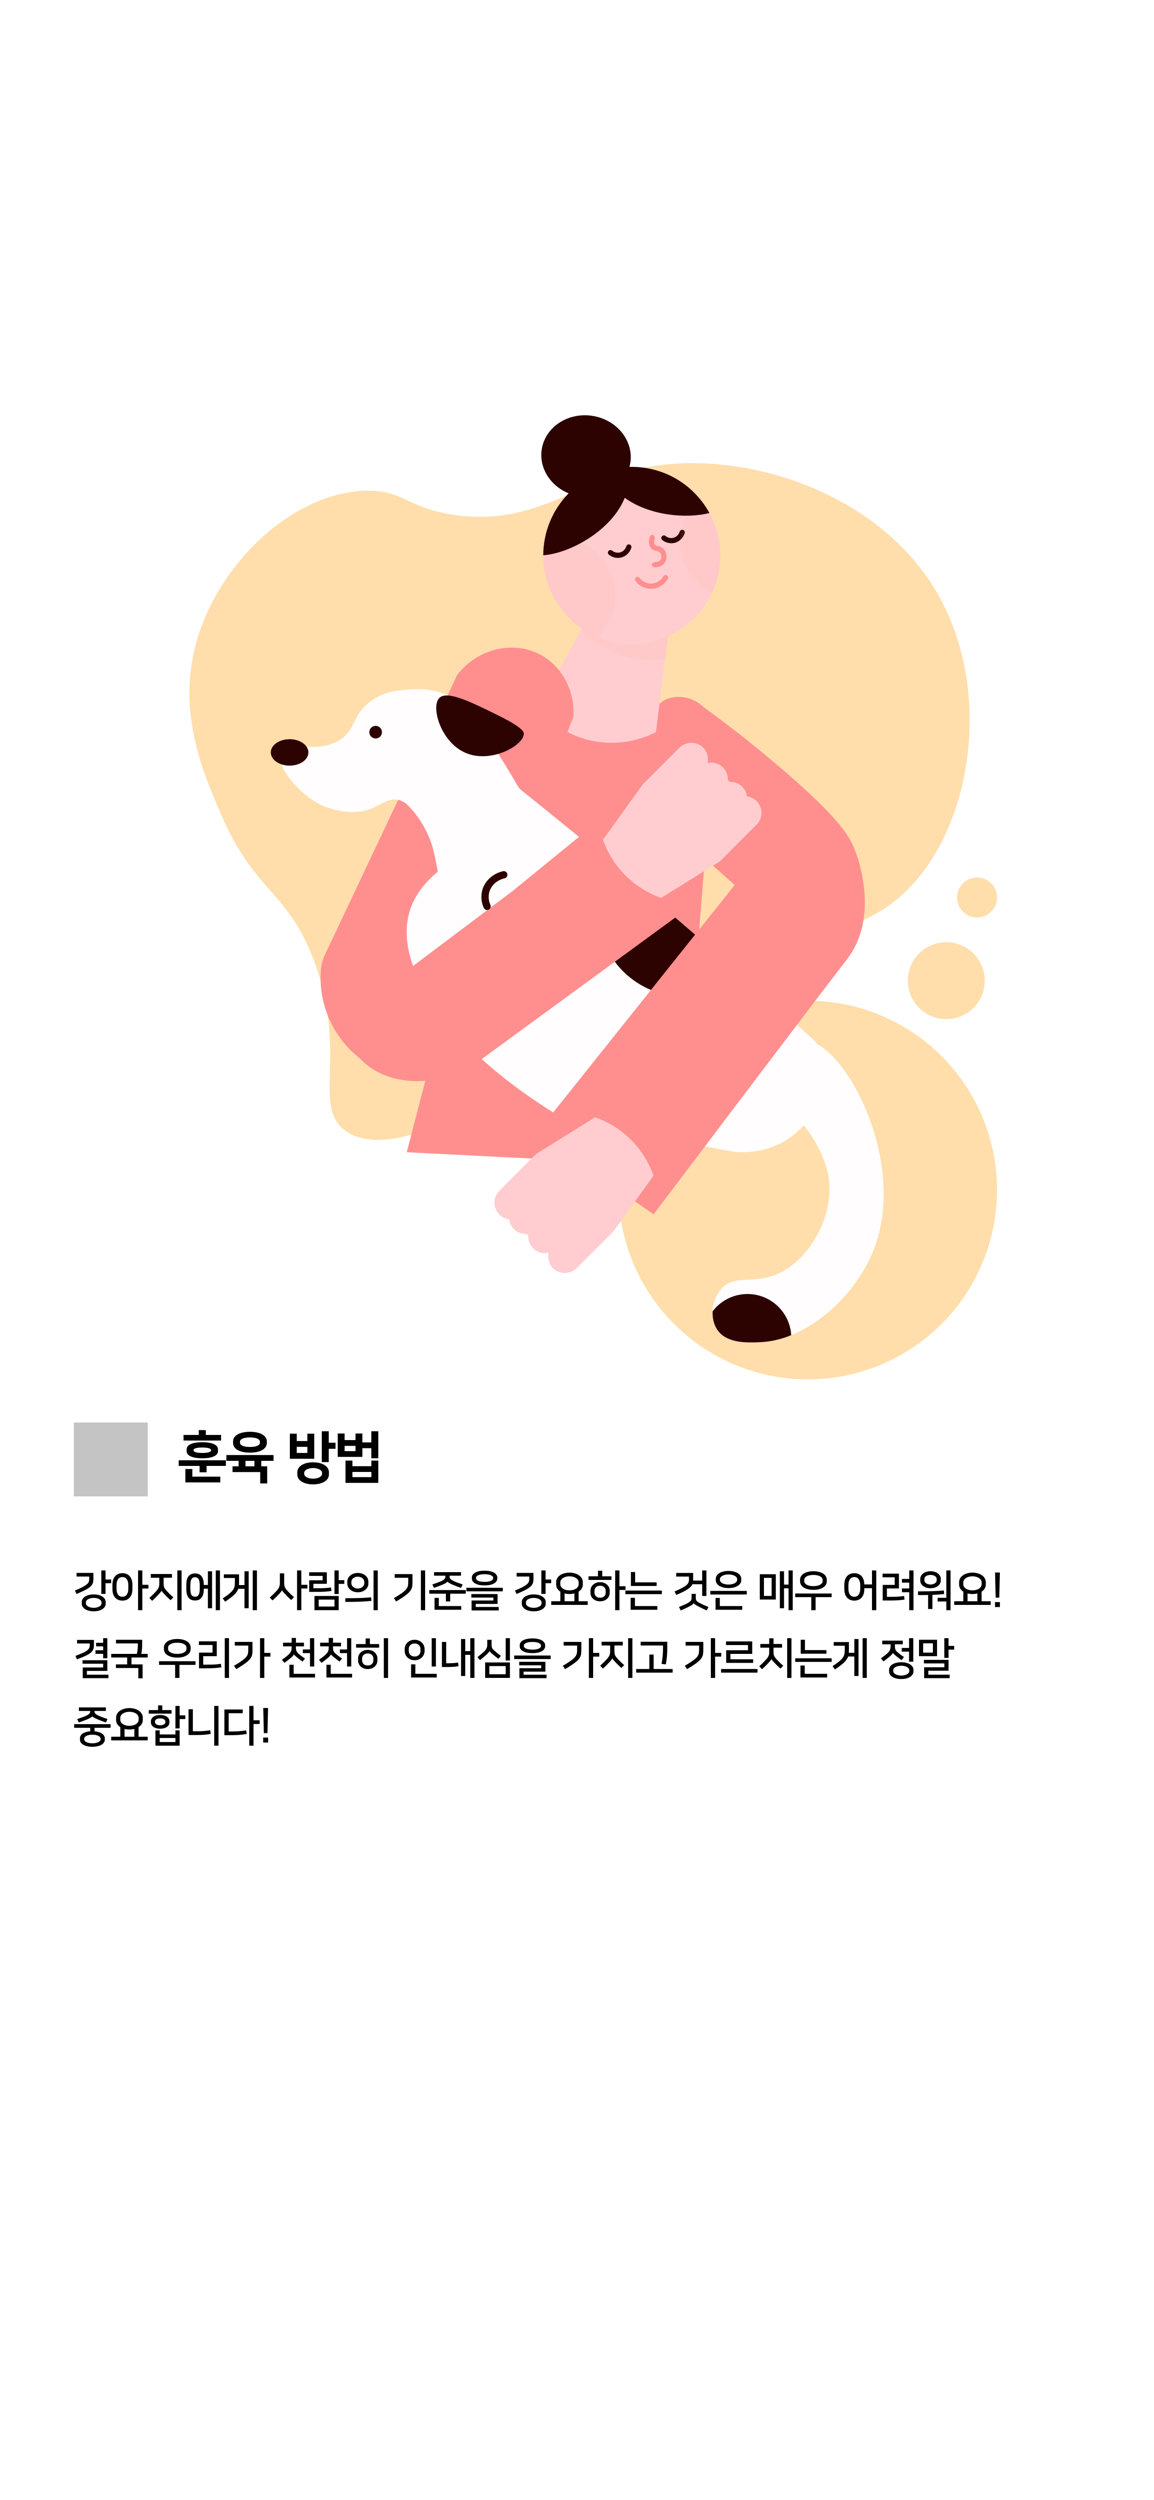 <svg width="375" height="812" viewBox="0 0 375 812" fill="none" xmlns="http://www.w3.org/2000/svg">
<rect x="0" y="0" width="375" height="812" fill="#808080" stroke="none"/>
<g clip-path="url(#clip0_104_11)">
<rect width="375" height="812" fill="white"/>
<path d="M66.874 466.04H71.842V467.858H59.638V466.04H64.588V464.474H66.874V466.04ZM65.74 473.618C64.96 473.618 64.252 473.57 63.616 473.474C62.992 473.366 62.458 473.216 62.014 473.024C61.582 472.832 61.246 472.592 61.006 472.304C60.766 472.016 60.646 471.68 60.646 471.296V470.72C60.646 470.348 60.766 470.018 61.006 469.73C61.246 469.43 61.582 469.184 62.014 468.992C62.458 468.8 62.992 468.656 63.616 468.56C64.252 468.452 64.96 468.398 65.74 468.398C66.52 468.398 67.222 468.452 67.846 468.56C68.482 468.656 69.016 468.8 69.448 468.992C69.892 469.184 70.234 469.43 70.474 469.73C70.714 470.018 70.834 470.348 70.834 470.72V471.296C70.834 471.68 70.714 472.016 70.474 472.304C70.234 472.592 69.892 472.832 69.448 473.024C69.016 473.216 68.482 473.366 67.846 473.474C67.222 473.57 66.52 473.618 65.74 473.618ZM65.74 470.126C64.78 470.126 64.066 470.204 63.598 470.36C63.13 470.516 62.896 470.708 62.896 470.936V471.08C62.896 471.308 63.13 471.5 63.598 471.656C64.066 471.812 64.78 471.89 65.74 471.89C66.7 471.89 67.414 471.812 67.882 471.656C68.35 471.5 68.584 471.308 68.584 471.08V470.936C68.584 470.708 68.35 470.516 67.882 470.36C67.414 470.204 66.7 470.126 65.74 470.126ZM73.408 474.266V476.102H67.126V478.172H64.858V476.102H58.072V474.266H73.408ZM62.5 479.594H71.59V481.448H60.232V477.11H62.5V479.594ZM77.536 476.228V474.446H73.558V472.574H88.894V474.446H84.916V476.228H86.824V481.79H84.556V478.1H75.556V476.228H77.536ZM81.226 471.782C80.422 471.782 79.684 471.716 79.012 471.584C78.34 471.44 77.758 471.236 77.266 470.972C76.786 470.696 76.408 470.36 76.132 469.964C75.868 469.568 75.736 469.112 75.736 468.596V468.2C75.736 467.684 75.868 467.228 76.132 466.832C76.408 466.436 76.786 466.106 77.266 465.842C77.758 465.566 78.34 465.362 79.012 465.23C79.684 465.086 80.422 465.014 81.226 465.014C82.03 465.014 82.768 465.086 83.44 465.23C84.112 465.362 84.688 465.566 85.168 465.842C85.66 466.106 86.038 466.436 86.302 466.832C86.578 467.228 86.716 467.684 86.716 468.2V468.596C86.716 469.112 86.578 469.568 86.302 469.964C86.038 470.36 85.66 470.696 85.168 470.972C84.688 471.236 84.112 471.44 83.44 471.584C82.768 471.716 82.03 471.782 81.226 471.782ZM81.226 466.85C80.206 466.85 79.408 466.976 78.832 467.228C78.268 467.48 77.986 467.816 77.986 468.236V468.56C77.986 468.98 78.268 469.316 78.832 469.568C79.408 469.82 80.206 469.946 81.226 469.946C82.246 469.946 83.038 469.82 83.602 469.568C84.178 469.316 84.466 468.98 84.466 468.56V468.236C84.466 467.816 84.178 467.48 83.602 467.228C83.038 466.976 82.246 466.85 81.226 466.85ZM79.768 476.228H82.684V474.446H79.768V476.228ZM106.829 468.56H109.025V470.54H106.829V474.86H104.561V464.852H106.829V468.56ZM101.753 482.096C100.985 482.096 100.283 482.018 99.647 481.862C99.023 481.706 98.483 481.484 98.027 481.196C97.583 480.92 97.235 480.584 96.983 480.188C96.743 479.792 96.623 479.354 96.623 478.874V478.154C96.623 477.674 96.743 477.236 96.983 476.84C97.235 476.444 97.583 476.108 98.027 475.832C98.483 475.544 99.023 475.322 99.647 475.166C100.283 475.01 100.985 474.932 101.753 474.932C102.521 474.932 103.217 475.01 103.841 475.166C104.477 475.322 105.017 475.544 105.461 475.832C105.917 476.108 106.265 476.444 106.505 476.84C106.757 477.236 106.883 477.674 106.883 478.154V478.874C106.883 479.354 106.757 479.792 106.505 480.188C106.265 480.584 105.917 480.92 105.461 481.196C105.017 481.484 104.477 481.706 103.841 481.862C103.217 482.018 102.521 482.096 101.753 482.096ZM101.753 476.786C101.297 476.786 100.889 476.834 100.529 476.93C100.169 477.014 99.863 477.128 99.611 477.272C99.371 477.416 99.185 477.578 99.053 477.758C98.921 477.938 98.855 478.118 98.855 478.298V478.73C98.855 478.91 98.921 479.09 99.053 479.27C99.185 479.45 99.371 479.612 99.611 479.756C99.863 479.9 100.169 480.014 100.529 480.098C100.889 480.194 101.297 480.242 101.753 480.242C102.209 480.242 102.617 480.194 102.977 480.098C103.337 480.014 103.637 479.9 103.877 479.756C104.129 479.612 104.321 479.45 104.453 479.27C104.585 479.09 104.651 478.91 104.651 478.73V478.298C104.651 478.118 104.585 477.938 104.453 477.758C104.321 477.578 104.129 477.416 103.877 477.272C103.637 477.128 103.337 477.014 102.977 476.93C102.617 476.834 102.209 476.786 101.753 476.786ZM102.113 473.78H94.193V465.626H96.425V468.02H99.881V465.626H102.113V473.78ZM96.425 471.89H99.881V469.91H96.425V471.89ZM117.761 468.47H120.659V464.852H122.927V473.618H120.659V470.342H117.761V473.168H109.751V465.572H111.983V467.714H115.529V465.572H117.761V468.47ZM122.927 474.374V481.61H112.271V474.374H114.521V476.192H120.677V474.374H122.927ZM120.677 479.738V478.064H114.521V479.738H120.677ZM111.983 471.296H115.529V469.586H111.983V471.296Z" fill="black"/>
<path d="M26.562 520.3C26.562 519.964 26.651 519.647 26.828 519.348C27.005 519.049 27.262 518.788 27.598 518.564C27.934 518.34 28.34 518.163 28.816 518.032C29.301 517.901 29.847 517.836 30.454 517.836C31.061 517.836 31.602 517.901 32.078 518.032C32.563 518.163 32.974 518.34 33.31 518.564C33.646 518.788 33.903 519.049 34.08 519.348C34.257 519.647 34.346 519.964 34.346 520.3V520.86C34.346 521.196 34.257 521.513 34.08 521.812C33.903 522.111 33.646 522.372 33.31 522.596C32.974 522.82 32.563 522.997 32.078 523.128C31.602 523.259 31.061 523.324 30.454 523.324C29.847 523.324 29.301 523.259 28.816 523.128C28.34 522.997 27.934 522.82 27.598 522.596C27.262 522.372 27.005 522.111 26.828 521.812C26.651 521.513 26.562 521.196 26.562 520.86V520.3ZM28.998 512.026H24.882V510.85H30.356V512.88C30.356 513.421 30.277 513.888 30.118 514.28C29.959 514.672 29.675 515.045 29.264 515.4C28.853 515.745 28.293 516.1 27.584 516.464C26.875 516.819 25.969 517.229 24.868 517.696L24.35 516.576C25.339 516.165 26.137 515.806 26.744 515.498C27.351 515.181 27.822 514.882 28.158 514.602C28.494 514.322 28.718 514.042 28.83 513.762C28.942 513.473 28.998 513.146 28.998 512.782V512.026ZM32.988 520.384C32.988 520.216 32.927 520.048 32.806 519.88C32.694 519.703 32.526 519.549 32.302 519.418C32.087 519.287 31.821 519.18 31.504 519.096C31.196 519.012 30.846 518.97 30.454 518.97C30.062 518.97 29.707 519.012 29.39 519.096C29.082 519.18 28.816 519.287 28.592 519.418C28.377 519.549 28.209 519.703 28.088 519.88C27.976 520.048 27.92 520.216 27.92 520.384V520.776C27.92 520.944 27.976 521.112 28.088 521.28C28.209 521.457 28.377 521.611 28.592 521.742C28.816 521.873 29.082 521.98 29.39 522.064C29.707 522.148 30.062 522.19 30.454 522.19C30.846 522.19 31.196 522.148 31.504 522.064C31.821 521.98 32.087 521.873 32.302 521.742C32.526 521.611 32.694 521.457 32.806 521.28C32.927 521.112 32.988 520.944 32.988 520.776V520.384ZM36.124 514.196H34.29V517.668H32.918V510.052H34.29V512.992H36.124V514.196ZM39.783 510.934C40.259 510.934 40.693 511.013 41.085 511.172C41.486 511.331 41.827 511.569 42.107 511.886C42.396 512.194 42.62 512.581 42.779 513.048C42.947 513.515 43.031 514.056 43.031 514.672V516.128C43.031 516.744 42.947 517.285 42.779 517.752C42.62 518.219 42.396 518.606 42.107 518.914C41.827 519.222 41.486 519.455 41.085 519.614C40.693 519.773 40.259 519.852 39.783 519.852C39.307 519.852 38.868 519.773 38.467 519.614C38.075 519.455 37.734 519.222 37.445 518.914C37.165 518.606 36.941 518.219 36.773 517.752C36.614 517.285 36.535 516.744 36.535 516.128V514.672C36.535 514.056 36.614 513.515 36.773 513.048C36.941 512.581 37.165 512.194 37.445 511.886C37.734 511.569 38.075 511.331 38.467 511.172C38.868 511.013 39.307 510.934 39.783 510.934ZM39.783 518.606C40.035 518.606 40.278 518.559 40.511 518.466C40.744 518.373 40.945 518.223 41.113 518.018C41.29 517.803 41.43 517.528 41.533 517.192C41.645 516.847 41.701 516.427 41.701 515.932V514.868C41.701 514.373 41.645 513.958 41.533 513.622C41.43 513.277 41.29 513.001 41.113 512.796C40.945 512.581 40.744 512.427 40.511 512.334C40.278 512.241 40.035 512.194 39.783 512.194C39.531 512.194 39.288 512.241 39.055 512.334C38.822 512.427 38.616 512.581 38.439 512.796C38.271 513.001 38.131 513.277 38.019 513.622C37.916 513.958 37.865 514.373 37.865 514.868V515.932C37.865 516.427 37.916 516.847 38.019 517.192C38.131 517.528 38.271 517.803 38.439 518.018C38.616 518.223 38.822 518.373 39.055 518.466C39.288 518.559 39.531 518.606 39.783 518.606ZM48.239 515.918H46.251V522.96H44.865V510.052H46.251V514.714H48.239V515.918ZM52.486 516.604C52.42 516.763 52.322 516.926 52.192 517.094C52.061 517.262 51.884 517.467 51.66 517.71C51.37 518.027 51.048 518.368 50.694 518.732C50.339 519.087 49.924 519.483 49.448 519.922L48.538 518.984C48.958 518.601 49.34 518.237 49.686 517.892C50.041 517.547 50.377 517.197 50.694 516.842C50.927 516.59 51.114 516.361 51.254 516.156C51.394 515.951 51.501 515.75 51.576 515.554C51.651 515.358 51.702 515.157 51.73 514.952C51.758 514.747 51.772 514.513 51.772 514.252V512.418H49V511.214H55.874V512.418H53.172V514.252C53.172 514.532 53.186 514.775 53.214 514.98C53.242 515.185 53.293 515.381 53.368 515.568C53.452 515.755 53.569 515.951 53.718 516.156C53.867 516.352 54.068 516.585 54.32 516.856C54.618 517.183 54.922 517.495 55.23 517.794C55.547 518.093 55.916 518.424 56.336 518.788L55.426 519.726C54.95 519.287 54.553 518.914 54.236 518.606C53.919 518.289 53.624 517.985 53.354 517.696C53.158 517.481 52.98 517.281 52.822 517.094C52.663 516.907 52.556 516.744 52.5 516.604H52.486ZM57.624 522.96V510.052H59.01V522.96H57.624ZM63.383 511.018C64.316 511.018 65.021 511.326 65.497 511.942C65.982 512.558 66.225 513.487 66.225 514.728V514.77H67.555V510.318H68.913V522.33H67.555V515.974H66.225V516.1C66.225 517.341 65.982 518.27 65.497 518.886C65.021 519.502 64.316 519.81 63.383 519.81C62.449 519.81 61.74 519.502 61.255 518.886C60.779 518.27 60.541 517.341 60.541 516.1V514.728C60.541 513.487 60.779 512.558 61.255 511.942C61.74 511.326 62.449 511.018 63.383 511.018ZM71.475 522.96H70.117V510.052H71.475V522.96ZM63.383 518.592C63.905 518.592 64.288 518.391 64.531 517.99C64.783 517.579 64.909 516.898 64.909 515.946V514.882C64.909 513.939 64.783 513.267 64.531 512.866C64.279 512.455 63.896 512.25 63.383 512.25C62.86 512.25 62.473 512.455 62.221 512.866C61.978 513.267 61.857 513.939 61.857 514.882V515.946C61.857 516.898 61.978 517.579 62.221 517.99C62.473 518.391 62.86 518.592 63.383 518.592ZM76.324 512.502H72.74V511.312H77.682V513.944C77.682 514.103 77.677 514.252 77.668 514.392C77.668 514.532 77.663 514.667 77.654 514.798H79.446V510.318H80.804V522.33H79.446V516.002H77.43C77.318 516.329 77.159 516.646 76.954 516.954C76.758 517.253 76.492 517.565 76.156 517.892C75.82 518.219 75.404 518.573 74.91 518.956C74.424 519.329 73.836 519.745 73.146 520.202L72.376 519.124C73.029 518.704 73.58 518.321 74.028 517.976C74.485 517.631 74.858 517.313 75.148 517.024C75.446 516.725 75.675 516.445 75.834 516.184C75.992 515.913 76.104 515.652 76.17 515.4C76.244 515.139 76.286 514.873 76.296 514.602C76.314 514.322 76.324 514.023 76.324 513.706V512.502ZM83.492 522.96H82.134V510.052H83.492V522.96ZM99.905 515.918H97.917V522.96H96.531V510.052H97.917V514.714H99.905V515.918ZM91.645 516.478C91.579 516.637 91.481 516.795 91.351 516.954C91.229 517.113 91.057 517.313 90.833 517.556C90.543 517.873 90.212 518.219 89.839 518.592C89.465 518.956 89.041 519.357 88.565 519.796L87.655 518.858C88.504 518.102 89.241 517.379 89.867 516.688C90.081 516.445 90.259 516.221 90.399 516.016C90.539 515.811 90.646 515.61 90.721 515.414C90.805 515.209 90.861 515.003 90.889 514.798C90.926 514.583 90.945 514.35 90.945 514.098V510.99H92.345V514.098C92.345 514.378 92.363 514.63 92.401 514.854C92.438 515.069 92.499 515.279 92.583 515.484C92.667 515.68 92.779 515.881 92.919 516.086C93.068 516.282 93.25 516.497 93.465 516.73C93.763 517.057 94.076 517.379 94.403 517.696C94.729 518.004 95.103 518.345 95.523 518.718L94.627 519.67C94.141 519.222 93.731 518.835 93.395 518.508C93.068 518.172 92.769 517.859 92.499 517.57C92.303 517.355 92.125 517.155 91.967 516.968C91.817 516.781 91.715 516.618 91.659 516.478H91.645ZM110.06 518.34V522.946H102.192V518.34H110.06ZM100.47 517.01V513.244H104.838V511.816H100.47V510.64H106.21V514.392H101.842V515.834H103.018C103.4 515.834 103.774 515.834 104.138 515.834C104.502 515.825 104.866 515.811 105.23 515.792C105.594 515.773 105.967 515.75 106.35 515.722C106.732 515.685 107.143 515.638 107.582 515.582L107.708 516.73C107.316 516.777 106.938 516.819 106.574 516.856C106.21 516.893 105.836 516.926 105.454 516.954C105.08 516.973 104.684 516.987 104.264 516.996C103.853 517.005 103.391 517.01 102.878 517.01H100.47ZM108.688 517.71V510.052H110.06V513.202H111.894V514.406H110.06V517.71H108.688ZM103.564 521.77H108.688V519.516H103.564V521.77ZM116.28 517.136C115.748 517.136 115.272 517.057 114.852 516.898C114.432 516.739 114.073 516.529 113.774 516.268C113.476 516.007 113.247 515.708 113.088 515.372C112.93 515.036 112.85 514.686 112.85 514.322V513.678C112.85 513.314 112.93 512.964 113.088 512.628C113.247 512.292 113.476 511.993 113.774 511.732C114.073 511.471 114.432 511.261 114.852 511.102C115.272 510.943 115.748 510.864 116.28 510.864C116.812 510.864 117.288 510.943 117.708 511.102C118.128 511.261 118.488 511.471 118.786 511.732C119.085 511.993 119.314 512.292 119.472 512.628C119.631 512.964 119.71 513.314 119.71 513.678V514.322C119.71 514.686 119.631 515.036 119.472 515.372C119.314 515.708 119.085 516.007 118.786 516.268C118.488 516.529 118.128 516.739 117.708 516.898C117.288 517.057 116.812 517.136 116.28 517.136ZM116.28 515.932C116.57 515.932 116.84 515.885 117.092 515.792C117.354 515.699 117.578 515.577 117.764 515.428C117.96 515.269 118.11 515.087 118.212 514.882C118.324 514.677 118.38 514.462 118.38 514.238V513.762C118.38 513.529 118.324 513.309 118.212 513.104C118.11 512.889 117.96 512.707 117.764 512.558C117.578 512.409 117.354 512.292 117.092 512.208C116.84 512.115 116.57 512.068 116.28 512.068C115.982 512.068 115.706 512.115 115.454 512.208C115.202 512.292 114.978 512.409 114.782 512.558C114.596 512.707 114.446 512.889 114.334 513.104C114.232 513.309 114.18 513.529 114.18 513.762V514.238C114.18 514.462 114.232 514.677 114.334 514.882C114.446 515.087 114.596 515.269 114.782 515.428C114.978 515.577 115.202 515.699 115.454 515.792C115.706 515.885 115.982 515.932 116.28 515.932ZM120.718 519.936C120.13 519.992 119.528 520.043 118.912 520.09C118.296 520.127 117.643 520.16 116.952 520.188C116.271 520.216 115.538 520.239 114.754 520.258C113.98 520.267 113.135 520.272 112.22 520.272V519.068C113.144 519.068 113.989 519.063 114.754 519.054C115.529 519.045 116.252 519.031 116.924 519.012C117.596 518.984 118.231 518.951 118.828 518.914C119.426 518.877 120.014 518.83 120.592 518.774L120.718 519.936ZM121.39 522.96V510.052H122.762V522.96H121.39ZM128.003 519.04C128.75 518.601 129.38 518.214 129.893 517.878C130.416 517.533 130.85 517.22 131.195 516.94C131.541 516.651 131.811 516.385 132.007 516.142C132.203 515.89 132.348 515.643 132.441 515.4C132.544 515.148 132.605 514.887 132.623 514.616C132.651 514.345 132.665 514.042 132.665 513.706V512.432H128.255V511.242H134.037V513.72C134.037 514.14 134.023 514.523 133.995 514.868C133.977 515.204 133.911 515.526 133.799 515.834C133.687 516.133 133.519 516.431 133.295 516.73C133.081 517.019 132.773 517.332 132.371 517.668C131.979 518.004 131.485 518.373 130.887 518.774C130.299 519.175 129.581 519.633 128.731 520.146L128.003 519.04ZM136.767 522.96V510.052H138.153V522.96H136.767ZM145.41 513.692C145.373 513.767 145.294 513.851 145.172 513.944C145.051 514.028 144.906 514.117 144.738 514.21C144.57 514.303 144.398 514.392 144.22 514.476C144.043 514.56 143.88 514.635 143.73 514.7C143.254 514.896 142.802 515.073 142.372 515.232C141.943 515.391 141.49 515.549 141.014 515.708L140.496 514.588C141.075 514.401 141.57 514.233 141.98 514.084C142.391 513.935 142.788 513.781 143.17 513.622C143.637 513.426 144.01 513.207 144.29 512.964C144.58 512.721 144.724 512.451 144.724 512.152V511.746H141.042V510.598H149.806V511.746H146.11V512.152C146.11 512.451 146.25 512.717 146.53 512.95C146.81 513.174 147.188 513.393 147.664 513.608C148.038 513.776 148.434 513.935 148.854 514.084C149.274 514.233 149.769 514.401 150.338 514.588L149.834 515.708C149.349 515.549 148.892 515.391 148.462 515.232C148.033 515.064 147.594 514.887 147.146 514.7C146.997 514.635 146.829 514.56 146.642 514.476C146.456 514.392 146.278 514.303 146.11 514.21C145.942 514.117 145.793 514.028 145.662 513.944C145.541 513.851 145.462 513.767 145.424 513.692H145.41ZM144.892 520.118V517.598H139.502V516.422H151.346V517.598H146.292V520.118H144.892ZM142.596 521.616H149.89V522.82H141.21V518.956H142.596V521.616ZM153.241 523.044V519.81H160.325V518.858H153.171V517.724H161.683V520.916H154.599V521.91H162.061V523.044H153.241ZM163.391 515.68V516.828H151.547V515.68H163.391ZM157.469 510.122C158.113 510.122 158.687 510.178 159.191 510.29C159.705 510.393 160.139 510.542 160.493 510.738C160.848 510.934 161.119 511.172 161.305 511.452C161.501 511.723 161.599 512.021 161.599 512.348V512.684C161.599 513.011 161.501 513.314 161.305 513.594C161.119 513.865 160.848 514.098 160.493 514.294C160.139 514.49 159.705 514.644 159.191 514.756C158.687 514.859 158.113 514.91 157.469 514.91C156.825 514.91 156.247 514.859 155.733 514.756C155.229 514.644 154.8 514.49 154.445 514.294C154.091 514.098 153.815 513.865 153.619 513.594C153.433 513.314 153.339 513.011 153.339 512.684V512.348C153.339 512.021 153.433 511.723 153.619 511.452C153.815 511.172 154.091 510.934 154.445 510.738C154.8 510.542 155.229 510.393 155.733 510.29C156.247 510.178 156.825 510.122 157.469 510.122ZM157.469 513.762C158.356 513.762 159.037 513.655 159.513 513.44C159.999 513.216 160.241 512.955 160.241 512.656V512.376C160.241 512.077 159.999 511.821 159.513 511.606C159.037 511.382 158.356 511.27 157.469 511.27C156.583 511.27 155.897 511.382 155.411 511.606C154.935 511.821 154.697 512.077 154.697 512.376V512.656C154.697 512.955 154.935 513.216 155.411 513.44C155.897 513.655 156.583 513.762 157.469 513.762ZM169.556 520.3C169.556 519.964 169.645 519.647 169.822 519.348C169.999 519.049 170.256 518.788 170.592 518.564C170.928 518.34 171.334 518.163 171.81 518.032C172.295 517.901 172.841 517.836 173.448 517.836C174.055 517.836 174.596 517.901 175.072 518.032C175.557 518.163 175.968 518.34 176.304 518.564C176.64 518.788 176.897 519.049 177.074 519.348C177.251 519.647 177.34 519.964 177.34 520.3V520.86C177.34 521.196 177.251 521.513 177.074 521.812C176.897 522.111 176.64 522.372 176.304 522.596C175.968 522.82 175.557 522.997 175.072 523.128C174.596 523.259 174.055 523.324 173.448 523.324C172.841 523.324 172.295 523.259 171.81 523.128C171.334 522.997 170.928 522.82 170.592 522.596C170.256 522.372 169.999 522.111 169.822 521.812C169.645 521.513 169.556 521.196 169.556 520.86V520.3ZM171.992 512.026H167.876V510.85H173.35V512.88C173.35 513.421 173.271 513.888 173.112 514.28C172.953 514.672 172.669 515.045 172.258 515.4C171.847 515.745 171.287 516.1 170.578 516.464C169.869 516.819 168.963 517.229 167.862 517.696L167.344 516.576C168.333 516.165 169.131 515.806 169.738 515.498C170.345 515.181 170.816 514.882 171.152 514.602C171.488 514.322 171.712 514.042 171.824 513.762C171.936 513.473 171.992 513.146 171.992 512.782V512.026ZM175.982 520.384C175.982 520.216 175.921 520.048 175.8 519.88C175.688 519.703 175.52 519.549 175.296 519.418C175.081 519.287 174.815 519.18 174.498 519.096C174.19 519.012 173.84 518.97 173.448 518.97C173.056 518.97 172.701 519.012 172.384 519.096C172.076 519.18 171.81 519.287 171.586 519.418C171.371 519.549 171.203 519.703 171.082 519.88C170.97 520.048 170.914 520.216 170.914 520.384V520.776C170.914 520.944 170.97 521.112 171.082 521.28C171.203 521.457 171.371 521.611 171.586 521.742C171.81 521.873 172.076 521.98 172.384 522.064C172.701 522.148 173.056 522.19 173.448 522.19C173.84 522.19 174.19 522.148 174.498 522.064C174.815 521.98 175.081 521.873 175.296 521.742C175.52 521.611 175.688 521.457 175.8 521.28C175.921 521.112 175.982 520.944 175.982 520.776V520.384ZM179.118 514.196H177.284V517.668H175.912V510.052H177.284V512.992H179.118V514.196ZM190.981 520.062V521.238H179.137V520.062H182.091V516.94C181.671 516.669 181.335 516.338 181.083 515.946C180.84 515.545 180.719 515.087 180.719 514.574V513.902C180.719 513.417 180.831 512.983 181.055 512.6C181.288 512.208 181.601 511.877 181.993 511.606C182.394 511.326 182.856 511.116 183.379 510.976C183.911 510.827 184.471 510.752 185.059 510.752C185.647 510.752 186.202 510.827 186.725 510.976C187.257 511.116 187.719 511.326 188.111 511.606C188.512 511.877 188.825 512.208 189.049 512.6C189.282 512.983 189.399 513.417 189.399 513.902V514.574C189.399 515.087 189.273 515.545 189.021 515.946C188.778 516.338 188.447 516.669 188.027 516.94V520.062H190.981ZM185.059 511.956C184.658 511.956 184.275 512.003 183.911 512.096C183.556 512.189 183.239 512.325 182.959 512.502C182.688 512.67 182.474 512.88 182.315 513.132C182.156 513.384 182.077 513.664 182.077 513.972V514.504C182.077 514.812 182.156 515.092 182.315 515.344C182.474 515.596 182.688 515.811 182.959 515.988C183.239 516.156 183.556 516.287 183.911 516.38C184.275 516.473 184.658 516.52 185.059 516.52C185.46 516.52 185.838 516.473 186.193 516.38C186.557 516.287 186.874 516.156 187.145 515.988C187.425 515.811 187.644 515.596 187.803 515.344C187.962 515.092 188.041 514.812 188.041 514.504V513.972C188.041 513.664 187.962 513.384 187.803 513.132C187.644 512.88 187.425 512.67 187.145 512.502C186.874 512.325 186.557 512.189 186.193 512.096C185.838 512.003 185.46 511.956 185.059 511.956ZM185.059 517.71C184.499 517.71 183.967 517.645 183.463 517.514V520.062H186.655V517.514C186.132 517.645 185.6 517.71 185.059 517.71ZM195.004 520.076C194.509 520.076 194.071 520.001 193.688 519.852C193.305 519.693 192.979 519.488 192.708 519.236C192.437 518.984 192.232 518.695 192.092 518.368C191.952 518.041 191.882 517.71 191.882 517.374V516.562C191.882 516.226 191.952 515.895 192.092 515.568C192.232 515.241 192.437 514.952 192.708 514.7C192.979 514.439 193.305 514.233 193.688 514.084C194.071 513.925 194.509 513.846 195.004 513.846C195.489 513.846 195.923 513.925 196.306 514.084C196.698 514.233 197.029 514.439 197.3 514.7C197.571 514.952 197.776 515.241 197.916 515.568C198.056 515.895 198.126 516.226 198.126 516.562V517.374C198.126 517.71 198.056 518.041 197.916 518.368C197.776 518.695 197.571 518.984 197.3 519.236C197.029 519.488 196.698 519.693 196.306 519.852C195.923 520.001 195.489 520.076 195.004 520.076ZM203.278 516.38H201.29V522.96H199.904V510.052H201.29V515.176H203.278V516.38ZM195.004 515.008C194.444 515.008 194.001 515.167 193.674 515.484C193.347 515.792 193.184 516.203 193.184 516.716V517.22C193.184 517.733 193.347 518.144 193.674 518.452C194.001 518.76 194.444 518.914 195.004 518.914C195.564 518.914 196.007 518.76 196.334 518.452C196.661 518.144 196.824 517.733 196.824 517.22V516.716C196.824 516.203 196.661 515.792 196.334 515.484C196.007 515.167 195.564 515.008 195.004 515.008ZM194.318 511.956V510.136H195.704V511.956H198.7V513.132H191.238V511.956H194.318ZM215.071 516.576V517.752H203.227V516.576H215.071ZM206.321 521.616H213.615V522.82H204.935V518.928H206.321V521.616ZM206.391 510.556V513.916H213.377V515.092H205.019V510.556H206.391ZM228.18 518.34V514.532H224.988C224.857 514.831 224.666 515.115 224.414 515.386C224.162 515.647 223.83 515.913 223.42 516.184C223.009 516.455 222.5 516.739 221.894 517.038C221.296 517.327 220.582 517.649 219.752 518.004L219.206 516.884C220.186 516.455 220.979 516.081 221.586 515.764C222.202 515.447 222.678 515.148 223.014 514.868C223.35 514.579 223.578 514.294 223.7 514.014C223.821 513.725 223.882 513.398 223.882 513.034V512.04H219.738V510.864H225.24V513.104C225.24 513.151 225.235 513.193 225.226 513.23C225.226 513.267 225.226 513.305 225.226 513.342H228.18V510.052H229.552V518.34H228.18ZM224.736 517.654H226.108V518.942C226.108 519.138 226.122 519.311 226.15 519.46C226.178 519.6 226.234 519.735 226.318 519.866C226.411 519.987 226.532 520.104 226.682 520.216C226.84 520.328 227.046 520.454 227.298 520.594C227.606 520.762 227.993 520.953 228.46 521.168C228.926 521.383 229.51 521.635 230.21 521.924L229.65 523.03C229.034 522.769 228.497 522.521 228.04 522.288C227.592 522.064 227.209 521.873 226.892 521.714C226.444 521.481 226.108 521.285 225.884 521.126C225.669 520.967 225.52 520.823 225.436 520.692C225.352 520.841 225.202 520.995 224.988 521.154C224.782 521.322 224.437 521.527 223.952 521.77C223.644 521.929 223.266 522.115 222.818 522.33C222.37 522.545 221.838 522.783 221.222 523.044L220.634 521.924C221.324 521.644 221.908 521.397 222.384 521.182C222.86 520.967 223.252 520.771 223.56 520.594C223.802 520.454 223.998 520.323 224.148 520.202C224.306 520.081 224.428 519.959 224.512 519.838C224.596 519.707 224.652 519.572 224.68 519.432C224.717 519.292 224.736 519.129 224.736 518.942V517.654ZM242.661 516.688V517.864H230.817V516.688H242.661ZM233.911 521.616H241.205V522.82H232.525V518.984H233.911V521.616ZM236.739 510.206C237.383 510.206 237.961 510.276 238.475 510.416C238.988 510.547 239.422 510.729 239.777 510.962C240.141 511.195 240.416 511.471 240.603 511.788C240.789 512.096 240.883 512.427 240.883 512.782V513.202C240.883 513.557 240.789 513.893 240.603 514.21C240.416 514.518 240.141 514.789 239.777 515.022C239.422 515.255 238.988 515.442 238.475 515.582C237.961 515.713 237.383 515.778 236.739 515.778C236.095 515.778 235.516 515.713 235.003 515.582C234.489 515.442 234.051 515.255 233.687 515.022C233.332 514.789 233.061 514.518 232.875 514.21C232.688 513.893 232.595 513.557 232.595 513.202V512.782C232.595 512.427 232.688 512.096 232.875 511.788C233.061 511.471 233.332 511.195 233.687 510.962C234.051 510.729 234.489 510.547 235.003 510.416C235.516 510.276 236.095 510.206 236.739 510.206ZM236.739 514.63C237.168 514.63 237.555 514.588 237.901 514.504C238.246 514.42 238.535 514.313 238.769 514.182C239.011 514.042 239.198 513.883 239.329 513.706C239.459 513.529 239.525 513.342 239.525 513.146V512.838C239.525 512.642 239.459 512.455 239.329 512.278C239.198 512.101 239.011 511.947 238.769 511.816C238.535 511.676 238.246 511.564 237.901 511.48C237.555 511.396 237.168 511.354 236.739 511.354C236.309 511.354 235.922 511.396 235.577 511.48C235.231 511.564 234.937 511.676 234.695 511.816C234.461 511.947 234.279 512.101 234.149 512.278C234.018 512.455 233.953 512.642 233.953 512.838V513.146C233.953 513.342 234.018 513.529 234.149 513.706C234.279 513.883 234.461 514.042 234.695 514.182C234.937 514.313 235.231 514.42 235.577 514.504C235.922 514.588 236.309 514.63 236.739 514.63ZM252.102 519.502H246.894V511.284H252.102V519.502ZM257.604 522.96H256.246V515.848H254.776V522.33H253.418V510.318H254.776V514.644H256.246V510.052H257.604V522.96ZM248.252 518.326H250.744V512.46H248.252V518.326ZM264.329 510.304C264.982 510.304 265.575 510.374 266.107 510.514C266.648 510.645 267.105 510.831 267.479 511.074C267.861 511.317 268.155 511.611 268.361 511.956C268.566 512.292 268.669 512.665 268.669 513.076V513.58C268.669 513.991 268.566 514.369 268.361 514.714C268.155 515.05 267.861 515.339 267.479 515.582C267.105 515.825 266.648 516.016 266.107 516.156C265.575 516.287 264.982 516.352 264.329 516.352C263.666 516.352 263.069 516.287 262.537 516.156C262.005 516.016 261.547 515.825 261.165 515.582C260.791 515.339 260.502 515.05 260.297 514.714C260.091 514.369 259.989 513.991 259.989 513.58V513.076C259.989 512.665 260.091 512.292 260.297 511.956C260.502 511.611 260.791 511.317 261.165 511.074C261.547 510.831 262.005 510.645 262.537 510.514C263.069 510.374 263.666 510.304 264.329 510.304ZM263.629 522.96V518.718H258.407V517.542H270.251V518.718H265.029V522.96H263.629ZM264.329 515.148C264.777 515.148 265.183 515.111 265.547 515.036C265.92 514.952 266.233 514.84 266.485 514.7C266.746 514.56 266.947 514.392 267.087 514.196C267.236 514 267.311 513.785 267.311 513.552V513.104C267.311 512.871 267.236 512.656 267.087 512.46C266.947 512.264 266.746 512.096 266.485 511.956C266.233 511.816 265.92 511.709 265.547 511.634C265.183 511.55 264.777 511.508 264.329 511.508C263.881 511.508 263.47 511.55 263.097 511.634C262.733 511.709 262.42 511.816 262.159 511.956C261.907 512.096 261.706 512.264 261.557 512.46C261.417 512.656 261.347 512.871 261.347 513.104V513.552C261.347 513.785 261.417 514 261.557 514.196C261.706 514.392 261.907 514.56 262.159 514.7C262.42 514.84 262.733 514.952 263.097 515.036C263.47 515.111 263.881 515.148 264.329 515.148ZM283.36 522.96V515.806H280.868V516.128C280.868 516.744 280.784 517.285 280.616 517.752C280.457 518.219 280.233 518.606 279.944 518.914C279.664 519.222 279.323 519.455 278.922 519.614C278.53 519.773 278.096 519.852 277.62 519.852C277.144 519.852 276.705 519.773 276.304 519.614C275.912 519.455 275.571 519.222 275.282 518.914C275.002 518.606 274.778 518.219 274.61 517.752C274.451 517.285 274.372 516.744 274.372 516.128V514.672C274.372 514.056 274.451 513.515 274.61 513.048C274.778 512.581 275.002 512.194 275.282 511.886C275.571 511.569 275.912 511.331 276.304 511.172C276.705 511.013 277.144 510.934 277.62 510.934C278.086 510.934 278.516 511.013 278.908 511.172C279.3 511.321 279.64 511.55 279.93 511.858C280.219 512.166 280.443 512.549 280.602 513.006C280.77 513.463 280.858 513.991 280.868 514.588H283.36V510.052H284.746V522.96H283.36ZM277.62 518.606C277.872 518.606 278.114 518.559 278.348 518.466C278.581 518.373 278.782 518.223 278.95 518.018C279.127 517.803 279.267 517.528 279.37 517.192C279.482 516.847 279.538 516.427 279.538 515.932V514.868C279.538 514.373 279.482 513.958 279.37 513.622C279.267 513.277 279.127 513.001 278.95 512.796C278.782 512.581 278.581 512.427 278.348 512.334C278.114 512.241 277.872 512.194 277.62 512.194C277.368 512.194 277.125 512.241 276.892 512.334C276.658 512.427 276.453 512.581 276.276 512.796C276.108 513.001 275.968 513.277 275.856 513.622C275.753 513.958 275.702 514.373 275.702 514.868V515.932C275.702 516.427 275.753 516.847 275.856 517.192C275.968 517.528 276.108 517.803 276.276 518.018C276.453 518.223 276.658 518.373 276.892 518.466C277.125 518.559 277.368 518.606 277.62 518.606ZM288.208 515.904V518.62H289.384C289.851 518.62 290.276 518.615 290.658 518.606C291.041 518.597 291.4 518.583 291.736 518.564C292.082 518.536 292.418 518.508 292.744 518.48C293.08 518.443 293.43 518.396 293.794 518.34L293.948 519.516C293.622 519.563 293.29 519.605 292.954 519.642C292.628 519.679 292.268 519.712 291.876 519.74C291.494 519.759 291.069 519.777 290.602 519.796C290.145 519.805 289.627 519.81 289.048 519.81H286.836V514.742H290.742V512.278H286.794V511.088H292.114V515.904H288.208ZM295.46 522.96V517.122H293.094V515.904H295.46V514.014H293.094V512.796H295.46V510.052H296.846V522.96H295.46ZM302.381 515.82C301.868 515.82 301.406 515.755 300.995 515.624C300.585 515.484 300.235 515.297 299.945 515.064C299.656 514.831 299.432 514.569 299.273 514.28C299.124 513.981 299.049 513.669 299.049 513.342V512.782C299.049 512.465 299.124 512.157 299.273 511.858C299.432 511.559 299.651 511.293 299.931 511.06C300.221 510.827 300.571 510.645 300.981 510.514C301.392 510.374 301.859 510.304 302.381 510.304C302.895 510.304 303.357 510.374 303.767 510.514C304.187 510.645 304.537 510.827 304.817 511.06C305.107 511.293 305.326 511.559 305.475 511.858C305.634 512.157 305.713 512.465 305.713 512.782V513.342C305.713 513.669 305.634 513.981 305.475 514.28C305.326 514.569 305.107 514.831 304.817 515.064C304.528 515.297 304.178 515.484 303.767 515.624C303.357 515.755 302.895 515.82 302.381 515.82ZM307.519 522.96V520.132H304.691V518.942H307.519V510.052H308.891V522.96H307.519ZM301.597 522.568V518.018C301.093 518.037 300.571 518.046 300.029 518.046C299.497 518.046 298.928 518.046 298.321 518.046V516.842C299.245 516.842 300.09 516.837 300.855 516.828C301.63 516.819 302.353 516.805 303.025 516.786C303.697 516.758 304.332 516.725 304.929 516.688C305.536 516.651 306.129 516.604 306.707 516.548L306.819 517.71C306.213 517.775 305.597 517.831 304.971 517.878C304.355 517.915 303.697 517.948 302.997 517.976V522.568H301.597ZM302.381 514.616C302.671 514.616 302.937 514.583 303.179 514.518C303.422 514.443 303.632 514.345 303.809 514.224C303.987 514.103 304.127 513.958 304.229 513.79C304.332 513.622 304.383 513.44 304.383 513.244V512.88C304.383 512.46 304.192 512.129 303.809 511.886C303.436 511.634 302.96 511.508 302.381 511.508C301.803 511.508 301.322 511.634 300.939 511.886C300.566 512.129 300.379 512.46 300.379 512.88V513.244C300.379 513.44 300.431 513.622 300.533 513.79C300.636 513.958 300.776 514.103 300.953 514.224C301.131 514.345 301.341 514.443 301.583 514.518C301.826 514.583 302.092 514.616 302.381 514.616ZM321.93 520.062V521.238H310.086V520.062H313.04V516.94C312.62 516.669 312.284 516.338 312.032 515.946C311.79 515.545 311.668 515.087 311.668 514.574V513.902C311.668 513.417 311.78 512.983 312.004 512.6C312.238 512.208 312.55 511.877 312.942 511.606C313.344 511.326 313.806 511.116 314.328 510.976C314.86 510.827 315.42 510.752 316.008 510.752C316.596 510.752 317.152 510.827 317.674 510.976C318.206 511.116 318.668 511.326 319.06 511.606C319.462 511.877 319.774 512.208 319.998 512.6C320.232 512.983 320.348 513.417 320.348 513.902V514.574C320.348 515.087 320.222 515.545 319.97 515.946C319.728 516.338 319.396 516.669 318.976 516.94V520.062H321.93ZM316.008 511.956C315.607 511.956 315.224 512.003 314.86 512.096C314.506 512.189 314.188 512.325 313.908 512.502C313.638 512.67 313.423 512.88 313.264 513.132C313.106 513.384 313.026 513.664 313.026 513.972V514.504C313.026 514.812 313.106 515.092 313.264 515.344C313.423 515.596 313.638 515.811 313.908 515.988C314.188 516.156 314.506 516.287 314.86 516.38C315.224 516.473 315.607 516.52 316.008 516.52C316.41 516.52 316.788 516.473 317.142 516.38C317.506 516.287 317.824 516.156 318.094 515.988C318.374 515.811 318.594 515.596 318.752 515.344C318.911 515.092 318.99 514.812 318.99 514.504V513.972C318.99 513.664 318.911 513.384 318.752 513.132C318.594 512.88 318.374 512.67 318.094 512.502C317.824 512.325 317.506 512.189 317.142 512.096C316.788 512.003 316.41 511.956 316.008 511.956ZM316.008 517.71C315.448 517.71 314.916 517.645 314.412 517.514V520.062H317.604V517.514C317.082 517.645 316.55 517.71 316.008 517.71ZM323.335 520.328H324.931V521.938H323.335V520.328ZM323.545 518.886L323.349 510.724H324.917L324.721 518.886H323.545ZM26.884 545.044V541.558H33.52V540.354H26.814V539.206H34.878V542.678H28.242V543.896H35.242V545.044H26.884ZM29.166 533.774H25.05V532.612H30.524V534.32C30.524 534.871 30.44 535.347 30.272 535.748C30.113 536.14 29.824 536.504 29.404 536.84C28.984 537.176 28.415 537.507 27.696 537.834C26.987 538.151 26.086 538.515 24.994 538.926L24.518 537.806C25.181 537.554 25.755 537.325 26.24 537.12C26.725 536.915 27.141 536.723 27.486 536.546C27.831 536.359 28.111 536.182 28.326 536.014C28.55 535.846 28.723 535.673 28.844 535.496C28.965 535.309 29.049 535.118 29.096 534.922C29.143 534.717 29.166 534.493 29.166 534.25V533.774ZM33.52 538.562V537.134H31.028V535.972H33.52V534.698H31.238V533.536H33.52V532.052H34.878V538.562H33.52ZM37.669 540.564H41.323V538.324H36.143V537.148H44.473C44.594 536.625 44.678 536.121 44.725 535.636C44.772 535.141 44.795 534.684 44.795 534.264V533.746H37.697V532.57H46.195V534.32C46.195 534.712 46.172 535.16 46.125 535.664C46.078 536.159 46.008 536.653 45.915 537.148H47.987V538.324H42.723V540.564H46.335V545.086H44.949V541.74H37.669V540.564ZM57.61 532.304C58.263 532.304 58.856 532.374 59.388 532.514C59.929 532.645 60.386 532.831 60.76 533.074C61.142 533.317 61.437 533.611 61.642 533.956C61.847 534.292 61.95 534.665 61.95 535.076V535.58C61.95 535.991 61.847 536.369 61.642 536.714C61.437 537.05 61.142 537.339 60.76 537.582C60.386 537.825 59.929 538.016 59.388 538.156C58.856 538.287 58.263 538.352 57.61 538.352C56.947 538.352 56.35 538.287 55.818 538.156C55.286 538.016 54.828 537.825 54.446 537.582C54.072 537.339 53.783 537.05 53.578 536.714C53.373 536.369 53.27 535.991 53.27 535.58V535.076C53.27 534.665 53.373 534.292 53.578 533.956C53.783 533.611 54.072 533.317 54.446 533.074C54.828 532.831 55.286 532.645 55.818 532.514C56.35 532.374 56.947 532.304 57.61 532.304ZM56.91 544.96V540.718H51.688V539.542H63.532V540.718H58.31V544.96H56.91ZM57.61 537.148C58.058 537.148 58.464 537.111 58.828 537.036C59.201 536.952 59.514 536.84 59.766 536.7C60.027 536.56 60.228 536.392 60.368 536.196C60.517 536 60.592 535.785 60.592 535.552V535.104C60.592 534.871 60.517 534.656 60.368 534.46C60.228 534.264 60.027 534.096 59.766 533.956C59.514 533.816 59.201 533.709 58.828 533.634C58.464 533.55 58.058 533.508 57.61 533.508C57.162 533.508 56.751 533.55 56.378 533.634C56.014 533.709 55.701 533.816 55.44 533.956C55.188 534.096 54.987 534.264 54.838 534.46C54.698 534.656 54.628 534.871 54.628 535.104V535.552C54.628 535.785 54.698 536 54.838 536.196C54.987 536.392 55.188 536.56 55.44 536.7C55.701 536.84 56.014 536.952 56.378 537.036C56.751 537.111 57.162 537.148 57.61 537.148ZM73.029 544.96V532.052H74.415V544.96H73.029ZM66.043 537.904V540.648H67.359C67.825 540.648 68.25 540.643 68.633 540.634C69.015 540.625 69.379 540.611 69.725 540.592C70.079 540.564 70.42 540.536 70.747 540.508C71.083 540.471 71.433 540.424 71.797 540.368L71.923 541.53C71.596 541.577 71.265 541.619 70.929 541.656C70.602 541.693 70.243 541.726 69.851 541.754C69.468 541.782 69.043 541.805 68.577 541.824C68.119 541.833 67.601 541.838 67.023 541.838H64.671V536.742H69.067V534.264H64.629V533.074H70.439V537.904H66.043ZM87.874 538.03H85.886V544.96H84.5V532.052H85.886V536.826H87.874V538.03ZM76.044 541.012C76.79 540.573 77.42 540.186 77.934 539.85C78.456 539.505 78.886 539.192 79.222 538.912C79.567 538.632 79.838 538.371 80.034 538.128C80.23 537.876 80.374 537.624 80.468 537.372C80.561 537.12 80.617 536.863 80.636 536.602C80.664 536.331 80.678 536.028 80.678 535.692V534.446H76.296V533.256H82.05V535.706C82.05 536.135 82.036 536.518 82.008 536.854C81.989 537.19 81.924 537.512 81.812 537.82C81.709 538.119 81.546 538.417 81.322 538.716C81.107 539.005 80.804 539.318 80.412 539.654C80.02 539.981 79.525 540.345 78.928 540.746C78.34 541.147 77.621 541.605 76.772 542.118L76.044 541.012ZM95.509 537.302C95.462 537.423 95.35 537.591 95.173 537.806C94.995 538.011 94.795 538.207 94.571 538.394C94.272 538.655 93.936 538.931 93.563 539.22C93.199 539.509 92.821 539.789 92.429 540.06L91.617 539.066C92.065 538.749 92.485 538.441 92.877 538.142C93.269 537.834 93.591 537.559 93.843 537.316C94.011 537.148 94.155 536.985 94.277 536.826C94.398 536.667 94.491 536.504 94.557 536.336C94.631 536.168 94.683 535.986 94.711 535.79C94.748 535.594 94.767 535.37 94.767 535.118V534.698H91.981V533.508H94.767V531.968H96.167V533.508H98.771V534.698H96.167V535.062C96.167 535.277 96.176 535.473 96.195 535.65C96.213 535.818 96.246 535.977 96.293 536.126C96.349 536.275 96.423 536.42 96.517 536.56C96.61 536.691 96.736 536.826 96.895 536.966C97.221 537.265 97.567 537.554 97.931 537.834C98.295 538.105 98.687 538.375 99.107 538.646L98.323 539.654C97.959 539.402 97.618 539.155 97.301 538.912C96.983 538.669 96.657 538.408 96.321 538.128C96.106 537.951 95.929 537.797 95.789 537.666C95.658 537.526 95.569 537.405 95.523 537.302H95.509ZM100.731 541.25V536.896H98.407V535.706H100.731V532.052H102.103V541.25H100.731ZM95.425 543.616H102.369V544.82H94.039V540.676H95.425V543.616ZM107.554 537.302C107.507 537.423 107.395 537.591 107.218 537.806C107.04 538.011 106.84 538.207 106.616 538.394C106.317 538.655 105.981 538.931 105.608 539.22C105.244 539.509 104.866 539.789 104.474 540.06L103.662 539.066C104.11 538.749 104.53 538.441 104.922 538.142C105.314 537.834 105.636 537.559 105.888 537.316C106.056 537.148 106.2 536.985 106.322 536.826C106.443 536.667 106.536 536.504 106.602 536.336C106.676 536.168 106.728 535.986 106.756 535.79C106.793 535.594 106.812 535.37 106.812 535.118V534.698H104.026V533.508H106.812V531.968H108.212V533.508H110.816V534.698H108.212V535.062C108.212 535.277 108.221 535.473 108.24 535.65C108.258 535.818 108.291 535.977 108.338 536.126C108.394 536.275 108.468 536.42 108.562 536.56C108.655 536.691 108.781 536.826 108.94 536.966C109.266 537.265 109.612 537.554 109.976 537.834C110.34 538.105 110.732 538.375 111.152 538.646L110.368 539.654C110.004 539.402 109.663 539.155 109.346 538.912C109.028 538.669 108.702 538.408 108.366 538.128C108.151 537.951 107.974 537.797 107.834 537.666C107.703 537.526 107.614 537.405 107.568 537.302H107.554ZM112.776 541.25V536.896H110.452V535.706H112.776V532.052H114.148V541.25H112.776ZM107.47 543.616H114.414V544.82H106.084V540.676H107.47V543.616ZM119.5 542.076C119.006 542.076 118.562 542.001 118.17 541.852C117.788 541.693 117.461 541.488 117.19 541.236C116.929 540.984 116.724 540.695 116.574 540.368C116.434 540.041 116.364 539.71 116.364 539.374V538.562C116.364 538.226 116.434 537.895 116.574 537.568C116.724 537.241 116.929 536.952 117.19 536.7C117.461 536.439 117.788 536.233 118.17 536.084C118.562 535.925 119.006 535.846 119.5 535.846C119.986 535.846 120.424 535.925 120.816 536.084C121.208 536.233 121.535 536.439 121.796 536.7C122.067 536.952 122.272 537.241 122.412 537.568C122.562 537.895 122.636 538.226 122.636 538.562V539.374C122.636 539.71 122.562 540.041 122.412 540.368C122.272 540.695 122.067 540.984 121.796 541.236C121.535 541.488 121.208 541.693 120.816 541.852C120.424 542.001 119.986 542.076 119.5 542.076ZM124.722 544.96V532.052H126.108V544.96H124.722ZM119.5 537.008C118.94 537.008 118.492 537.167 118.156 537.484C117.83 537.792 117.666 538.203 117.666 538.716V539.22C117.666 539.733 117.83 540.144 118.156 540.452C118.492 540.76 118.94 540.914 119.5 540.914C120.06 540.914 120.504 540.76 120.83 540.452C121.166 540.144 121.334 539.733 121.334 539.22V538.716C121.334 538.203 121.166 537.792 120.83 537.484C120.504 537.167 120.06 537.008 119.5 537.008ZM118.814 533.956V532.136H120.2V533.956H123.21V535.132H115.72V533.956H118.814ZM134.975 543.616H141.919V544.82H133.589V540.536H134.975V543.616ZM140.281 541.264V532.052H141.653V541.264H140.281ZM136.641 535.58C136.641 535.365 136.604 535.151 136.529 534.936C136.455 534.721 136.338 534.53 136.179 534.362C136.03 534.185 135.834 534.045 135.591 533.942C135.358 533.83 135.073 533.774 134.737 533.774C134.401 533.774 134.112 533.83 133.869 533.942C133.627 534.045 133.426 534.185 133.267 534.362C133.118 534.53 133.006 534.721 132.931 534.936C132.866 535.151 132.833 535.365 132.833 535.58V536.196C132.833 536.411 132.871 536.625 132.945 536.84C133.02 537.055 133.132 537.251 133.281 537.428C133.44 537.596 133.636 537.736 133.869 537.848C134.112 537.951 134.401 538.002 134.737 538.002C135.073 538.002 135.358 537.951 135.591 537.848C135.834 537.736 136.03 537.596 136.179 537.428C136.338 537.251 136.455 537.055 136.529 536.84C136.604 536.625 136.641 536.411 136.641 536.196V535.58ZM131.503 535.524C131.503 535.207 131.569 534.875 131.699 534.53C131.83 534.175 132.031 533.853 132.301 533.564C132.572 533.275 132.908 533.037 133.309 532.85C133.711 532.663 134.187 532.57 134.737 532.57C135.279 532.57 135.75 532.663 136.151 532.85C136.562 533.037 136.903 533.275 137.173 533.564C137.444 533.853 137.645 534.175 137.775 534.53C137.906 534.875 137.971 535.207 137.971 535.524V536.252C137.971 536.569 137.906 536.905 137.775 537.26C137.645 537.605 137.444 537.923 137.173 538.212C136.903 538.501 136.562 538.739 136.151 538.926C135.75 539.113 135.279 539.206 134.737 539.206C134.187 539.206 133.711 539.113 133.309 538.926C132.908 538.739 132.572 538.501 132.301 538.212C132.031 537.923 131.83 537.605 131.699 537.26C131.569 536.905 131.503 536.569 131.503 536.252V535.524ZM154.174 544.96H152.816V537.456H151.178V544.33H149.82V532.318H151.178V536.252H152.816V532.052H154.174V544.96ZM144.99 533.27V540.2H145.55C146.082 540.2 146.619 540.186 147.16 540.158C147.702 540.121 148.266 540.051 148.854 539.948L149.008 541.152C148.439 541.255 147.818 541.325 147.146 541.362C146.484 541.399 145.751 541.418 144.948 541.418H143.604V533.27H144.99ZM164.329 539.304V532.052H165.701V539.304H164.329ZM165.701 539.934V544.946H157.651V539.934H165.701ZM159.023 543.77H164.329V541.11H159.023V543.77ZM159.079 536.224C159.042 536.345 158.93 536.513 158.743 536.728C158.557 536.943 158.356 537.148 158.141 537.344C157.852 537.615 157.511 537.913 157.119 538.24C156.727 538.567 156.345 538.879 155.971 539.178L155.145 538.198C155.369 538.03 155.589 537.857 155.803 537.68C156.027 537.503 156.237 537.33 156.433 537.162C156.639 536.994 156.825 536.835 156.993 536.686C157.161 536.527 157.306 536.387 157.427 536.266C157.605 536.089 157.749 535.921 157.861 535.762C157.983 535.594 158.076 535.426 158.141 535.258C158.216 535.081 158.267 534.894 158.295 534.698C158.323 534.502 158.337 534.283 158.337 534.04V532.584H159.737V533.984C159.737 534.199 159.742 534.395 159.751 534.572C159.77 534.74 159.803 534.899 159.849 535.048C159.896 535.197 159.966 535.347 160.059 535.496C160.162 535.636 160.297 535.781 160.465 535.93C160.792 536.229 161.151 536.541 161.543 536.868C161.945 537.185 162.355 537.493 162.775 537.792L161.963 538.758C161.599 538.487 161.245 538.212 160.899 537.932C160.563 537.652 160.227 537.372 159.891 537.092C159.677 536.915 159.499 536.751 159.359 536.602C159.229 536.453 159.14 536.327 159.093 536.224H159.079ZM168.786 545.044V541.81H175.87V540.858H168.716V539.724H177.228V542.916H170.144V543.91H177.606V545.044H168.786ZM178.936 537.68V538.828H167.092V537.68H178.936ZM173.014 532.122C173.658 532.122 174.232 532.178 174.736 532.29C175.249 532.393 175.683 532.542 176.038 532.738C176.393 532.934 176.663 533.172 176.85 533.452C177.046 533.723 177.144 534.021 177.144 534.348V534.684C177.144 535.011 177.046 535.314 176.85 535.594C176.663 535.865 176.393 536.098 176.038 536.294C175.683 536.49 175.249 536.644 174.736 536.756C174.232 536.859 173.658 536.91 173.014 536.91C172.37 536.91 171.791 536.859 171.278 536.756C170.774 536.644 170.345 536.49 169.99 536.294C169.635 536.098 169.36 535.865 169.164 535.594C168.977 535.314 168.884 535.011 168.884 534.684V534.348C168.884 534.021 168.977 533.723 169.164 533.452C169.36 533.172 169.635 532.934 169.99 532.738C170.345 532.542 170.774 532.393 171.278 532.29C171.791 532.178 172.37 532.122 173.014 532.122ZM173.014 535.762C173.901 535.762 174.582 535.655 175.058 535.44C175.543 535.216 175.786 534.955 175.786 534.656V534.376C175.786 534.077 175.543 533.821 175.058 533.606C174.582 533.382 173.901 533.27 173.014 533.27C172.127 533.27 171.441 533.382 170.956 533.606C170.48 533.821 170.242 534.077 170.242 534.376V534.656C170.242 534.955 170.48 535.216 170.956 535.44C171.441 535.655 172.127 535.762 173.014 535.762ZM194.733 538.03H192.745V544.96H191.359V532.052H192.745V536.826H194.733V538.03ZM182.903 541.012C183.65 540.573 184.28 540.186 184.793 539.85C185.316 539.505 185.745 539.192 186.081 538.912C186.426 538.632 186.697 538.371 186.893 538.128C187.089 537.876 187.234 537.624 187.327 537.372C187.42 537.12 187.476 536.863 187.495 536.602C187.523 536.331 187.537 536.028 187.537 535.692V534.446H183.155V533.256H188.909V535.706C188.909 536.135 188.895 536.518 188.867 536.854C188.848 537.19 188.783 537.512 188.671 537.82C188.568 538.119 188.405 538.417 188.181 538.716C187.966 539.005 187.663 539.318 187.271 539.654C186.879 539.981 186.384 540.345 185.787 540.746C185.199 541.147 184.48 541.605 183.631 542.118L182.903 541.012ZM198.98 538.604C198.915 538.763 198.817 538.926 198.686 539.094C198.555 539.262 198.378 539.467 198.154 539.71C197.865 540.027 197.543 540.368 197.188 540.732C196.833 541.087 196.418 541.483 195.942 541.922L195.032 540.984C195.452 540.601 195.835 540.237 196.18 539.892C196.535 539.547 196.871 539.197 197.188 538.842C197.421 538.59 197.608 538.361 197.748 538.156C197.888 537.951 197.995 537.75 198.07 537.554C198.145 537.358 198.196 537.157 198.224 536.952C198.252 536.747 198.266 536.513 198.266 536.252V534.418H195.494V533.214H202.368V534.418H199.666V536.252C199.666 536.532 199.68 536.775 199.708 536.98C199.736 537.185 199.787 537.381 199.862 537.568C199.946 537.755 200.063 537.951 200.212 538.156C200.361 538.352 200.562 538.585 200.814 538.856C201.113 539.183 201.416 539.495 201.724 539.794C202.041 540.093 202.41 540.424 202.83 540.788L201.92 541.726C201.444 541.287 201.047 540.914 200.73 540.606C200.413 540.289 200.119 539.985 199.848 539.696C199.652 539.481 199.475 539.281 199.316 539.094C199.157 538.907 199.05 538.744 198.994 538.604H198.98ZM204.118 544.96V532.052H205.504V544.96H204.118ZM218.571 542.062V543.238H206.727V542.062H211.011V537.372H212.397V542.062H218.571ZM216.835 533.214V534.908C216.835 535.533 216.826 536.098 216.807 536.602C216.788 537.106 216.756 537.582 216.709 538.03C216.672 538.469 216.625 538.893 216.569 539.304C216.513 539.705 216.443 540.125 216.359 540.564L214.973 540.396C215.141 539.519 215.262 538.683 215.337 537.89C215.412 537.097 215.449 536.266 215.449 535.398V534.418H208.183V533.214H216.835ZM234.368 538.03H232.38V544.96H230.994V532.052H232.38V536.826H234.368V538.03ZM222.538 541.012C223.284 540.573 223.914 540.186 224.428 539.85C224.95 539.505 225.38 539.192 225.716 538.912C226.061 538.632 226.332 538.371 226.528 538.128C226.724 537.876 226.868 537.624 226.962 537.372C227.055 537.12 227.111 536.863 227.13 536.602C227.158 536.331 227.172 536.028 227.172 535.692V534.446H222.79V533.256H228.544V535.706C228.544 536.135 228.53 536.518 228.502 536.854C228.483 537.19 228.418 537.512 228.306 537.82C228.203 538.119 228.04 538.417 227.816 538.716C227.601 539.005 227.298 539.318 226.906 539.654C226.514 539.981 226.019 540.345 225.422 540.746C224.834 541.147 224.115 541.605 223.266 542.118L222.538 541.012ZM246.161 542.062V543.238H234.317V542.062H246.161ZM235.983 540.074V535.972H243.067V534.278H235.927V533.102H244.439V537.148H237.355V538.898H244.747V540.074H235.983ZM250.674 538.814C250.608 538.973 250.51 539.136 250.38 539.304C250.249 539.472 250.072 539.677 249.848 539.92C249.558 540.237 249.236 540.578 248.882 540.942C248.527 541.297 248.112 541.693 247.636 542.132L246.726 541.194C247.146 540.811 247.528 540.447 247.874 540.102C248.228 539.757 248.564 539.407 248.882 539.052C249.115 538.8 249.302 538.571 249.442 538.366C249.582 538.161 249.689 537.96 249.764 537.764C249.838 537.568 249.89 537.367 249.918 537.162C249.946 536.957 249.96 536.723 249.96 536.462V535.132H247.076V533.928H249.96V532.094H251.36V533.928H254.132V535.132H251.36V536.462C251.36 536.742 251.374 536.985 251.402 537.19C251.43 537.395 251.481 537.591 251.556 537.778C251.64 537.965 251.756 538.161 251.906 538.366C252.055 538.562 252.256 538.795 252.508 539.066C252.806 539.393 253.11 539.705 253.418 540.004C253.735 540.303 254.104 540.634 254.524 540.998L253.614 541.936C253.138 541.497 252.741 541.124 252.424 540.816C252.106 540.499 251.812 540.195 251.542 539.906C251.346 539.691 251.168 539.491 251.01 539.304C250.851 539.117 250.744 538.954 250.688 538.814H250.674ZM255.798 544.96V532.052H257.184V544.96H255.798ZM270.251 538.576V539.752H258.407V538.576H270.251ZM261.501 543.616H268.795V544.82H260.115V540.928H261.501V543.616ZM261.571 532.556V535.916H268.557V537.092H260.199V532.556H261.571ZM274.498 534.502H270.914V533.312H275.856V535.944C275.856 536.103 275.851 536.252 275.842 536.392C275.842 536.532 275.837 536.667 275.828 536.798H277.62V532.318H278.978V544.33H277.62V538.002H275.604C275.492 538.329 275.333 538.646 275.128 538.954C274.932 539.253 274.666 539.565 274.33 539.892C273.994 540.219 273.578 540.573 273.084 540.956C272.598 541.329 272.01 541.745 271.32 542.202L270.55 541.124C271.203 540.704 271.754 540.321 272.202 539.976C272.659 539.631 273.032 539.313 273.322 539.024C273.62 538.725 273.849 538.445 274.008 538.184C274.166 537.913 274.278 537.652 274.344 537.4C274.418 537.139 274.46 536.873 274.47 536.602C274.488 536.322 274.498 536.023 274.498 535.706V534.502ZM281.666 544.96H280.308V532.052H281.666V544.96ZM288.908 542.314C288.908 541.978 288.997 541.661 289.174 541.362C289.361 541.063 289.622 540.802 289.958 540.578C290.304 540.354 290.719 540.181 291.204 540.06C291.699 539.929 292.254 539.864 292.87 539.864C293.486 539.864 294.037 539.929 294.522 540.06C295.017 540.181 295.432 540.354 295.768 540.578C296.114 540.802 296.375 541.063 296.552 541.362C296.739 541.661 296.832 541.978 296.832 542.314V542.874C296.832 543.21 296.739 543.527 296.552 543.826C296.375 544.125 296.114 544.386 295.768 544.61C295.432 544.834 295.017 545.007 294.522 545.128C294.037 545.259 293.486 545.324 292.87 545.324C292.254 545.324 291.699 545.259 291.204 545.128C290.719 545.007 290.304 544.834 289.958 544.61C289.622 544.386 289.361 544.125 289.174 543.826C288.997 543.527 288.908 543.21 288.908 542.874V542.314ZM290.154 536.826C290.108 536.947 289.996 537.115 289.818 537.33C289.641 537.535 289.44 537.731 289.216 537.918C288.918 538.179 288.582 538.455 288.208 538.744C287.844 539.033 287.466 539.313 287.074 539.584L286.262 538.59C286.71 538.273 287.13 537.965 287.522 537.666C287.914 537.358 288.236 537.083 288.488 536.84C288.656 536.672 288.801 536.509 288.922 536.35C289.044 536.191 289.137 536.028 289.202 535.86C289.277 535.683 289.328 535.496 289.356 535.3C289.394 535.095 289.412 534.866 289.412 534.614V534.04H286.696V532.85H293.36V534.04H290.812V534.558C290.812 534.782 290.822 534.983 290.84 535.16C290.859 535.337 290.892 535.501 290.938 535.65C290.994 535.799 291.069 535.944 291.162 536.084C291.256 536.215 291.382 536.35 291.54 536.49C291.867 536.789 292.212 537.078 292.576 537.358C292.94 537.629 293.332 537.899 293.752 538.17L292.968 539.178C292.604 538.926 292.264 538.679 291.946 538.436C291.629 538.193 291.302 537.932 290.966 537.652C290.752 537.475 290.574 537.321 290.434 537.19C290.304 537.05 290.215 536.929 290.168 536.826H290.154ZM295.474 542.398C295.474 542.23 295.414 542.062 295.292 541.894C295.171 541.726 294.998 541.577 294.774 541.446C294.55 541.306 294.275 541.199 293.948 541.124C293.631 541.04 293.272 540.998 292.87 540.998C292.469 540.998 292.105 541.04 291.778 541.124C291.461 541.199 291.19 541.306 290.966 541.446C290.742 541.577 290.57 541.726 290.448 541.894C290.327 542.062 290.266 542.23 290.266 542.398V542.79C290.266 542.958 290.327 543.126 290.448 543.294C290.57 543.462 290.742 543.611 290.966 543.742C291.19 543.882 291.461 543.989 291.778 544.064C292.105 544.148 292.469 544.19 292.87 544.19C293.272 544.19 293.631 544.148 293.948 544.064C294.275 543.989 294.55 543.882 294.774 543.742C294.998 543.611 295.171 543.462 295.292 543.294C295.414 543.126 295.474 542.958 295.474 542.79V542.398ZM295.404 539.682V536.406H293.024V535.216H295.404V532.052H296.776V539.682H295.404ZM304.495 537.904H298.643V532.556H304.495V537.904ZM300.309 545.044V541.502H306.875V540.242H300.239V539.094H308.233V542.622H301.667V543.896H308.597V545.044H300.309ZM310.067 535.762H308.233V538.45H306.861V532.052H308.233V534.558H310.067V535.762ZM299.987 536.742H303.151V533.718H299.987V536.742ZM24.098 561.15V559.974H35.942V561.15H30.72V562.284C31.233 562.331 31.695 562.419 32.106 562.55C32.517 562.671 32.867 562.835 33.156 563.04C33.445 563.236 33.665 563.465 33.814 563.726C33.973 563.978 34.052 564.253 34.052 564.552V565.028C34.052 565.355 33.959 565.658 33.772 565.938C33.585 566.218 33.315 566.461 32.96 566.666C32.615 566.871 32.19 567.03 31.686 567.142C31.191 567.263 30.636 567.324 30.02 567.324C29.404 567.324 28.844 567.263 28.34 567.142C27.845 567.03 27.421 566.871 27.066 566.666C26.721 566.461 26.455 566.218 26.268 565.938C26.081 565.658 25.988 565.355 25.988 565.028V564.552C25.988 563.945 26.282 563.437 26.87 563.026C27.467 562.615 28.284 562.368 29.32 562.284V561.15H24.098ZM30.006 557.412C29.969 557.487 29.889 557.571 29.768 557.664C29.647 557.748 29.502 557.837 29.334 557.93C29.166 558.023 28.993 558.112 28.816 558.196C28.639 558.28 28.475 558.355 28.326 558.42C27.85 558.607 27.388 558.784 26.94 558.952C26.501 559.111 26.058 559.269 25.61 559.428L25.092 558.308C25.652 558.131 26.142 557.967 26.562 557.818C26.982 557.659 27.383 557.501 27.766 557.342C28.242 557.146 28.62 556.927 28.9 556.684C29.18 556.441 29.32 556.171 29.32 555.872V555.676H25.638V554.528H34.402V555.676H30.706V555.872C30.706 556.171 30.841 556.437 31.112 556.67C31.392 556.894 31.775 557.113 32.26 557.328C32.633 557.487 33.035 557.645 33.464 557.804C33.893 557.963 34.383 558.131 34.934 558.308L34.43 559.428C33.963 559.269 33.511 559.111 33.072 558.952C32.633 558.784 32.19 558.607 31.742 558.42C31.593 558.355 31.425 558.28 31.238 558.196C31.051 558.112 30.874 558.023 30.706 557.93C30.538 557.837 30.389 557.748 30.258 557.664C30.137 557.571 30.057 557.487 30.02 557.412H30.006ZM30.02 563.39C29.628 563.39 29.269 563.423 28.942 563.488C28.615 563.553 28.335 563.647 28.102 563.768C27.869 563.88 27.687 564.011 27.556 564.16C27.425 564.309 27.36 564.468 27.36 564.636V564.944C27.36 565.112 27.425 565.271 27.556 565.42C27.687 565.569 27.869 565.7 28.102 565.812C28.335 565.933 28.615 566.027 28.942 566.092C29.269 566.157 29.628 566.19 30.02 566.19C30.412 566.19 30.771 566.157 31.098 566.092C31.425 566.027 31.705 565.933 31.938 565.812C32.171 565.7 32.353 565.569 32.484 565.42C32.615 565.271 32.68 565.112 32.68 564.944V564.636C32.68 564.468 32.615 564.309 32.484 564.16C32.353 564.011 32.171 563.88 31.938 563.768C31.705 563.647 31.425 563.553 31.098 563.488C30.771 563.423 30.412 563.39 30.02 563.39ZM47.987 564.062V565.238H36.143V564.062H39.097V560.94C38.677 560.669 38.341 560.338 38.089 559.946C37.846 559.545 37.725 559.087 37.725 558.574V557.902C37.725 557.417 37.837 556.983 38.061 556.6C38.294 556.208 38.607 555.877 38.999 555.606C39.4 555.326 39.862 555.116 40.385 554.976C40.917 554.827 41.477 554.752 42.065 554.752C42.653 554.752 43.208 554.827 43.731 554.976C44.263 555.116 44.725 555.326 45.117 555.606C45.518 555.877 45.831 556.208 46.055 556.6C46.288 556.983 46.405 557.417 46.405 557.902V558.574C46.405 559.087 46.279 559.545 46.027 559.946C45.784 560.338 45.453 560.669 45.033 560.94V564.062H47.987ZM42.065 555.956C41.664 555.956 41.281 556.003 40.917 556.096C40.562 556.189 40.245 556.325 39.965 556.502C39.694 556.67 39.48 556.88 39.321 557.132C39.162 557.384 39.083 557.664 39.083 557.972V558.504C39.083 558.812 39.162 559.092 39.321 559.344C39.48 559.596 39.694 559.811 39.965 559.988C40.245 560.156 40.562 560.287 40.917 560.38C41.281 560.473 41.664 560.52 42.065 560.52C42.466 560.52 42.844 560.473 43.199 560.38C43.563 560.287 43.88 560.156 44.151 559.988C44.431 559.811 44.65 559.596 44.809 559.344C44.968 559.092 45.047 558.812 45.047 558.504V557.972C45.047 557.664 44.968 557.384 44.809 557.132C44.65 556.88 44.431 556.67 44.151 556.502C43.88 556.325 43.563 556.189 43.199 556.096C42.844 556.003 42.466 555.956 42.065 555.956ZM42.065 561.71C41.505 561.71 40.973 561.645 40.469 561.514V564.062H43.661V561.514C43.138 561.645 42.606 561.71 42.065 561.71ZM58.38 561.99V566.96H50.512V561.99H51.884V563.306H57.008V561.99H58.38ZM52.052 561.444C51.492 561.444 51.016 561.379 50.624 561.248C50.241 561.117 49.933 560.954 49.7 560.758C49.467 560.562 49.298 560.343 49.196 560.1C49.093 559.857 49.042 559.624 49.042 559.4V559.036C49.042 558.812 49.093 558.579 49.196 558.336C49.298 558.093 49.467 557.874 49.7 557.678C49.933 557.473 50.241 557.309 50.624 557.188C51.016 557.057 51.492 556.992 52.052 556.992C52.612 556.992 53.083 557.057 53.466 557.188C53.858 557.319 54.17 557.482 54.404 557.678C54.637 557.874 54.805 558.093 54.908 558.336C55.011 558.579 55.062 558.812 55.062 559.036V559.4C55.062 559.624 55.011 559.857 54.908 560.1C54.805 560.343 54.637 560.562 54.404 560.758C54.17 560.954 53.858 561.117 53.466 561.248C53.083 561.379 52.612 561.444 52.052 561.444ZM60.214 558.322H58.38V561.36H57.008V554.052H58.38V557.118H60.214V558.322ZM55.748 556.558H48.342V555.396H51.366V553.884H52.738V555.396H55.748V556.558ZM57.008 565.784V564.468H51.884V565.784H57.008ZM52.052 560.338C52.379 560.338 52.649 560.305 52.864 560.24C53.078 560.165 53.251 560.077 53.382 559.974C53.513 559.871 53.606 559.764 53.662 559.652C53.718 559.531 53.746 559.419 53.746 559.316V559.12C53.746 559.027 53.718 558.919 53.662 558.798C53.615 558.677 53.526 558.565 53.396 558.462C53.265 558.359 53.088 558.275 52.864 558.21C52.649 558.135 52.379 558.098 52.052 558.098C51.725 558.098 51.45 558.135 51.226 558.21C51.011 558.275 50.839 558.359 50.708 558.462C50.577 558.565 50.484 558.677 50.428 558.798C50.381 558.919 50.358 559.027 50.358 559.12V559.316C50.358 559.419 50.386 559.531 50.442 559.652C50.498 559.764 50.591 559.871 50.722 559.974C50.852 560.077 51.025 560.165 51.24 560.24C51.455 560.305 51.725 560.338 52.052 560.338ZM69.613 566.96V554.052H70.999V566.96H69.613ZM62.669 555.116V562.284H63.915C64.689 562.284 65.436 562.261 66.155 562.214C66.883 562.158 67.606 562.065 68.325 561.934L68.479 563.138C68.068 563.213 67.681 563.273 67.317 563.32C66.953 563.367 66.575 563.404 66.183 563.432C65.8 563.46 65.394 563.479 64.965 563.488C64.535 563.497 64.055 563.502 63.523 563.502H61.269V555.116H62.669ZM78.858 556.418H74.308V562.354H75.05C75.964 562.354 76.818 562.326 77.612 562.27C78.414 562.205 79.212 562.111 80.006 561.99L80.188 563.152C79.357 563.301 78.503 563.409 77.626 563.474C76.758 563.53 75.801 563.558 74.756 563.558H72.922V555.214H78.858V556.418ZM84.374 559.918H82.386V566.96H81V554.052H82.386V558.714H84.374V559.918ZM85.527 564.328H87.123V565.938H85.527V564.328ZM85.737 562.886L85.541 554.724H87.109L86.913 562.886H85.737Z" fill="black"/>
<rect x="24" y="462" width="24" height="24" fill="#C4C4C4"/>
<path d="M119.654 159.374C131.233 159.379 132.394 164.929 147.235 167.175C172.476 170.994 186.23 157.529 206.315 152.57C238.033 144.74 284.812 158.302 304.666 192.793C323.889 226.184 315.18 274.507 289.683 293.48C273.251 305.707 246.956 307.895 240.775 308.409C220.531 310.094 215.653 305.209 203.827 310.1C186.865 317.115 187.987 330.847 170.043 347.426C153.481 362.727 125.238 376.24 112.457 367.415C101.072 359.556 113.289 341.799 101.925 311.769C93.3 288.974 82.856 290.208 71.684 264.177C66.127 251.231 58.355 233.122 62.919 212.127C68.999 184.152 95.174 159.362 119.654 159.374Z" fill="#FFBE5B" fill-opacity="0.5"/>
<circle cx="262.5" cy="386.5" r="61.5" fill="#FFBE5B" fill-opacity="0.5"/>
<circle cx="307.5" cy="318.5" r="12.5" fill="#FFBE5B" fill-opacity="0.5"/>
<circle cx="317.5" cy="291.5" r="6.5" fill="#FFBE5B" fill-opacity="0.5"/>
<path d="M172.021 221.27C176.201 216.516 178.446 216.065 179.717 216.499C182.445 217.427 181.136 222.572 185.103 227.792C188.734 232.569 194.166 233.963 195.543 234.317C197.542 234.83 204.027 236.196 209.775 232.832C213.315 230.76 213.221 228.86 215.959 227.395C217.285 226.703 218.759 226.341 220.255 226.338C227.285 226.198 232.828 232.327 232.261 239.337L220.99 378.707L132.173 374.226L172.021 221.27Z" fill="#FF8F8F"/>
<path d="M217.721 201.016L213.158 237.791C207.472 240.674 201.054 241.789 194.729 240.993C183.325 239.502 176.552 232.187 174.852 230.233L191.871 198.868L217.721 201.016Z" fill="#FFCDCF"/>
<path d="M233.781 184.238C233.723 184.67 233.653 185.098 233.575 185.53C233.132 187.961 232.379 190.325 231.335 192.565C228.64 198.314 224.118 203.011 218.475 205.922C212.831 208.833 206.383 209.795 200.136 208.658C196.42 207.986 192.872 206.588 189.697 204.543C186.522 202.498 183.782 199.846 181.633 196.74C179.485 193.634 177.97 190.135 177.176 186.442C176.383 182.75 176.325 178.937 177.008 175.223C177.035 175.064 177.065 174.905 177.099 174.75C177.413 173.161 177.862 171.601 178.442 170.087C179.803 166.545 181.851 163.307 184.468 160.56C187.085 157.812 190.22 155.609 193.692 154.078C197.164 152.547 200.905 151.717 204.698 151.637C208.492 151.558 212.264 152.229 215.798 153.613C218.26 154.573 220.576 155.873 222.677 157.476C224.291 158.701 225.771 160.095 227.09 161.632C228.409 163.169 229.563 164.839 230.535 166.616C233.475 171.991 234.613 178.168 233.781 184.238Z" fill="#FFCDCF"/>
<path d="M204.856 150.163C205.873 142.922 200.242 136.145 192.278 135.026C184.314 133.907 177.033 138.87 176.016 146.111C174.998 153.352 180.63 160.129 188.594 161.248C196.557 162.367 203.838 157.404 204.856 150.163Z" fill="#2D0301"/>
<g opacity="0.3">
<path opacity="0.3" d="M189.392 204.607C189.689 204.134 194.571 208.245 201.745 209.25C207.765 210.093 213.115 208.427 217.026 206.622C216.78 209.043 216.534 211.464 216.288 213.885C212.422 214.402 206.562 214.587 200.311 212.166C193.702 209.606 189.096 205.078 189.392 204.607Z" fill="#FF8F8F"/>
</g>
<path d="M212.884 184.253C212.768 184.253 212.686 184.248 212.651 184.245C212.539 184.237 212.43 184.208 212.331 184.159C212.231 184.109 212.142 184.04 212.069 183.956C211.995 183.871 211.94 183.773 211.905 183.667C211.87 183.562 211.856 183.45 211.865 183.338C211.873 183.227 211.904 183.119 211.955 183.019C212.005 182.92 212.075 182.832 212.16 182.76C212.245 182.688 212.344 182.633 212.45 182.599C212.557 182.565 212.669 182.553 212.78 182.563C212.791 182.565 214.001 182.647 214.588 181.846C215.13 181.106 214.909 179.962 214.371 179.397C214.086 179.141 213.725 178.985 213.343 178.955C212.653 178.874 212.016 178.549 211.545 178.039C210.839 177.21 210.697 175.979 211.123 174.38C211.181 174.164 211.322 173.979 211.516 173.867C211.709 173.755 211.94 173.724 212.156 173.782C212.372 173.84 212.556 173.981 212.669 174.174C212.781 174.368 212.811 174.598 212.754 174.814C212.484 175.832 212.509 176.569 212.829 176.946C213.005 177.152 213.245 177.21 213.69 177.304C214.408 177.4 215.075 177.726 215.592 178.233C216.608 179.299 217.033 181.364 215.949 182.843C215.014 184.119 213.486 184.253 212.884 184.253Z" fill="#FF8F8F"/>
<path d="M211.559 191.233C210.581 191.226 209.616 190.997 208.739 190.562C207.862 190.126 207.096 189.497 206.499 188.722C206.431 188.634 206.38 188.534 206.351 188.427C206.322 188.321 206.314 188.209 206.327 188.099C206.341 187.989 206.376 187.883 206.431 187.787C206.486 187.69 206.559 187.606 206.646 187.538C206.734 187.47 206.834 187.42 206.941 187.39C207.047 187.361 207.159 187.353 207.269 187.366C207.379 187.38 207.485 187.415 207.581 187.47C207.678 187.525 207.762 187.598 207.83 187.686C208.336 188.347 209.007 188.864 209.777 189.182C210.546 189.501 211.386 189.61 212.211 189.498C212.904 189.377 213.562 189.107 214.14 188.706C214.718 188.305 215.202 187.782 215.557 187.175C215.612 187.079 215.686 186.995 215.774 186.927C215.861 186.86 215.962 186.81 216.069 186.781C216.175 186.752 216.287 186.745 216.397 186.759C216.507 186.773 216.613 186.809 216.709 186.864C216.805 186.919 216.889 186.993 216.957 187.08C217.024 187.168 217.074 187.268 217.103 187.375C217.132 187.482 217.139 187.594 217.125 187.704C217.111 187.813 217.075 187.919 217.02 188.016C216.761 188.468 215.321 190.744 212.459 191.167C212.161 191.211 211.86 191.233 211.559 191.233Z" fill="#FF8F8F"/>
<path d="M200.797 181.195C199.727 181.192 198.69 180.824 197.858 180.153C197.771 180.083 197.699 179.998 197.646 179.901C197.593 179.804 197.559 179.697 197.547 179.587C197.535 179.477 197.545 179.365 197.576 179.259C197.607 179.152 197.659 179.053 197.728 178.967C197.797 178.88 197.883 178.808 197.98 178.755C198.077 178.702 198.184 178.668 198.294 178.656C198.404 178.644 198.516 178.654 198.622 178.685C198.729 178.716 198.828 178.768 198.914 178.837C199.316 179.167 199.799 179.385 200.312 179.468C200.826 179.551 201.352 179.496 201.837 179.309C202.239 179.132 202.597 178.872 202.89 178.545C203.182 178.218 203.402 177.833 203.533 177.415C203.564 177.307 203.615 177.206 203.684 177.119C203.754 177.031 203.84 176.958 203.938 176.904C204.036 176.85 204.143 176.816 204.255 176.804C204.366 176.792 204.478 176.803 204.585 176.834C204.692 176.866 204.792 176.919 204.879 176.99C204.965 177.06 205.037 177.147 205.09 177.246C205.142 177.345 205.175 177.453 205.185 177.564C205.196 177.675 205.184 177.788 205.151 177.894C204.946 178.557 204.6 179.167 204.136 179.682C203.672 180.197 203.101 180.604 202.463 180.876C201.933 181.087 201.368 181.195 200.797 181.195Z" fill="#2D0301"/>
<path d="M218.153 176.435C217.083 176.432 216.046 176.065 215.214 175.393C215.127 175.324 215.056 175.238 215.002 175.141C214.949 175.044 214.915 174.937 214.903 174.827C214.891 174.717 214.901 174.605 214.932 174.499C214.963 174.392 215.015 174.293 215.084 174.207C215.153 174.12 215.239 174.049 215.336 173.995C215.433 173.942 215.54 173.908 215.65 173.896C215.76 173.884 215.872 173.894 215.978 173.925C216.085 173.956 216.184 174.008 216.27 174.077C216.672 174.407 217.155 174.625 217.668 174.708C218.182 174.791 218.708 174.736 219.193 174.549C219.595 174.372 219.953 174.112 220.246 173.785C220.538 173.458 220.758 173.073 220.889 172.654C220.955 172.443 221.102 172.266 221.297 172.161C221.493 172.057 221.722 172.034 221.934 172.097C222.147 172.16 222.326 172.304 222.433 172.498C222.54 172.692 222.566 172.921 222.506 173.134C222.302 173.797 221.956 174.407 221.492 174.922C221.028 175.437 220.457 175.844 219.819 176.116C219.289 176.327 218.724 176.436 218.153 176.435Z" fill="#2D0301"/>
<g opacity="0.3">
<path opacity="0.3" d="M199.87 193.459C199.873 195.963 199.381 198.443 198.423 200.757C197.465 203.071 196.059 205.172 194.286 206.941C188.209 204.432 183.177 199.913 180.033 194.14C176.888 188.367 175.82 181.689 177.008 175.223C177.035 175.064 177.065 174.905 177.099 174.75C179.863 174.205 182.714 174.278 185.447 174.966C188.179 175.653 190.726 176.937 192.903 178.726C195.08 180.515 196.834 182.764 198.039 185.311C199.243 187.858 199.868 190.641 199.87 193.459Z" fill="#FF8F8F"/>
</g>
<g opacity="0.3">
<path opacity="0.3" d="M233.781 184.238C233.723 184.67 233.653 185.098 233.575 185.53C233.132 187.961 232.379 190.325 231.335 192.565C228.611 191.163 226.265 189.127 224.495 186.627C222.725 184.127 221.584 181.237 221.167 178.202C220.751 175.168 221.072 172.078 222.103 169.193C223.134 166.309 224.845 163.715 227.09 161.632C228.409 163.169 229.563 164.839 230.535 166.616C233.475 171.991 234.613 178.168 233.781 184.238Z" fill="#FF8F8F"/>
</g>
<path d="M204.077 157.928C203.857 159.214 203.5 160.473 203.01 161.683C198.803 172.237 185.307 179.727 176.535 180.334C176.55 172.913 179.431 165.785 184.577 160.438C189.723 155.091 196.736 151.94 204.151 151.642C204.43 153.73 204.405 155.847 204.077 157.928Z" fill="#2D0301"/>
<path d="M230.535 166.616C222.809 168.589 210.811 167.371 203.01 161.683C201.11 160.324 199.47 158.635 198.165 156.696C197.419 155.553 196.79 154.338 196.286 153.069C198.828 152.227 201.475 151.746 204.151 151.642C206.26 151.563 208.371 151.714 210.447 152.094C212.275 152.425 214.068 152.934 215.798 153.612C218.26 154.573 220.576 155.873 222.677 157.476C225.91 159.936 228.587 163.051 230.535 166.616Z" fill="#2D0301"/>
<path d="M186.354 232.74C186.808 224.277 182.6 216.377 175.616 212.637C166.923 207.981 155.313 210.514 148.591 219.156C134.225 249.532 119.86 279.909 105.495 310.286C104.842 311.654 104.438 313.128 104.303 314.638C103.78 320.484 104.818 326.363 107.311 331.677C109.803 336.99 113.661 341.547 118.49 344.882C123.319 348.217 128.947 350.211 134.798 350.66C140.65 351.11 146.516 349.998 151.798 347.439L227.518 292.096L199.871 262.224L163.251 292.096C170.951 272.31 178.653 252.525 186.354 232.74Z" fill="#FF8F8F"/>
<path d="M263.535 362.368C258.373 370.465 248.886 374.996 239.03 374.119C238.896 374.109 238.761 374.092 238.626 374.069C204.811 368.936 174.415 350.596 154.109 323.075C149.281 316.536 145.765 308.874 144.115 298.479C143.083 291.977 143.258 285.469 140.532 275.034C140.532 275.034 138.619 267.702 132.755 261.764C131.976 260.9 130.985 260.253 129.88 259.888C126.692 258.926 123.996 261.197 121.088 262.452C115.059 265.047 108.689 263.012 106.219 262.223C106.219 262.223 98.118 259.632 92.288 250.141C91.911 249.515 91.69 248.808 91.644 248.079C91.414 244.591 94.555 241.787 98.017 242.273C104.627 243.197 108.466 241.706 110.804 240.053C115.811 236.507 114.377 232.151 120.616 227.623C125.042 224.411 130.026 224.107 133.335 223.905C135.819 223.753 140.512 223.524 145.724 225.892C147.998 226.942 150.093 228.34 151.936 230.035C155.478 233.18 156.892 236.955 161.17 243.649C163.674 247.566 166.005 251.403 168.164 255.158C168.515 255.765 168.974 256.301 169.521 256.74C179.794 264.942 190.165 273.403 200.632 282.122C208.183 288.415 215.775 294.845 223.409 301.414C229.061 306.276 234.631 311.129 240.12 315.973C248.447 323.308 256.594 330.612 264.561 337.886C265.313 338.573 265.865 339.451 266.157 340.427C267.277 344.152 269.177 353.518 263.535 362.368Z" fill="#FFFDFD"/>
<path d="M240.121 315.973C232.56 324.333 219.263 326.253 208.298 319.924C195.824 312.72 191.091 297.568 197.724 286.076C198.544 284.655 199.519 283.329 200.632 282.122C208.183 288.414 215.775 294.845 223.409 301.414C229.061 306.276 234.631 311.129 240.121 315.973Z" fill="#2D0301"/>
<path d="M148.41 278.872C137.85 285.087 134.417 291.635 133.119 295.963C126.825 316.944 151.854 348.63 198.183 371.522L204.342 350.72L148.41 278.872Z" fill="#FFFDFD"/>
<path d="M227.518 292.095C202.278 310.54 177.038 328.987 151.797 347.438C138.487 353.56 124.442 351.883 116.978 343.771C113.13 339.587 111.809 334.538 111.35 330.947L166.622 289.347L199.872 262.224L227.518 292.095Z" fill="#FF8F8F"/>
<path d="M225.919 227.688C234.047 233.496 243.294 240.555 253.176 248.972C272.877 265.753 276.081 271.726 277.689 275.77C278.582 278.016 284.965 294.779 277.346 308.357C276.688 309.531 275.941 310.654 275.113 311.716C267.733 321.258 244.677 351.689 212.396 394.39L174.407 368.004L238.748 287.428L202.887 255.606L225.919 227.688Z" fill="#FF8F8F"/>
<path d="M94.109 248.662C97.483 248.662 100.218 246.74 100.218 244.37C100.218 241.999 97.483 240.078 94.109 240.078C90.735 240.078 88 241.999 88 244.37C88 246.74 90.735 248.662 94.109 248.662Z" fill="#2D0301"/>
<path d="M122.068 239.847C123.203 239.847 124.123 238.927 124.123 237.792C124.123 236.658 123.203 235.738 122.068 235.738C120.933 235.738 120.013 236.658 120.013 237.792C120.013 238.927 120.933 239.847 122.068 239.847Z" fill="#2D0301"/>
<path d="M142.747 226.7C145.259 224.113 153.068 227.98 162.371 232.587C170.044 236.388 170.216 237.817 170.22 238.279C170.254 242.059 159.649 248.038 151.381 244.558C143.232 241.129 139.933 229.597 142.747 226.7Z" fill="#2D0301"/>
<path d="M283.661 406.539C279.663 416.283 271.238 426.462 260.539 432.029C259.49 432.576 258.35 433.122 257.118 433.629C253.905 434.984 250.477 435.76 246.993 435.923C242.762 436.095 236.166 436.368 233.123 431.928C231.956 430.224 231.47 428.062 231.564 425.885C231.663 423.291 232.597 420.798 234.226 418.776C238.44 413.8 244.486 417.093 252.186 413.958C263.043 409.535 271.147 394.791 269.308 382.635C268.222 375.455 263.141 365.718 255.219 359.763C252.678 357.853 250.448 356.784 249.679 354.122C247.941 348.103 254.935 338.21 261.039 337.886C273.735 337.212 295.692 377.233 283.661 406.539Z" fill="#FFFDFD"/>
<path d="M257.118 433.628C253.905 434.984 250.477 435.76 246.993 435.923C242.762 436.095 236.166 436.368 233.123 431.928C231.956 430.224 231.47 428.061 231.564 425.885C233.323 423.572 235.748 421.852 238.513 420.957C241.278 420.062 244.251 420.034 247.032 420.876C249.813 421.719 252.27 423.393 254.073 425.672C255.876 427.951 256.939 430.728 257.118 433.628Z" fill="#2D0301"/>
<path d="M158.281 295.553C158.052 295.553 157.828 295.487 157.637 295.362C157.445 295.238 157.294 295.06 157.201 294.851C156.372 293.017 156.21 290.951 156.744 289.011C157.609 286.027 160.18 283.706 163.452 282.955C163.603 282.92 163.759 282.915 163.912 282.941C164.065 282.967 164.211 283.022 164.343 283.105C164.474 283.187 164.588 283.295 164.678 283.421C164.768 283.547 164.832 283.69 164.867 283.841C164.902 283.993 164.906 284.149 164.88 284.302C164.854 284.455 164.799 284.601 164.717 284.733C164.634 284.864 164.527 284.978 164.4 285.068C164.274 285.158 164.131 285.222 163.98 285.257C161.543 285.816 159.639 287.507 159.012 289.668C158.633 291.074 158.756 292.568 159.36 293.893C159.44 294.073 159.474 294.27 159.458 294.466C159.443 294.662 159.378 294.851 159.271 295.016C159.164 295.181 159.017 295.316 158.844 295.41C158.671 295.504 158.477 295.553 158.28 295.553H158.281Z" fill="#2D0301"/>
<path d="M160.661 390.611C160.661 391.932 161.143 393.208 162.017 394.199C162.891 395.189 164.096 395.827 165.407 395.991H165.412C165.574 397.303 166.21 398.51 167.202 399.384C168.194 400.258 169.471 400.739 170.793 400.734C170.904 400.733 171.013 400.754 171.116 400.796C171.218 400.838 171.311 400.9 171.39 400.978C171.468 401.057 171.53 401.15 171.572 401.252C171.614 401.355 171.635 401.464 171.634 401.575C171.632 402.389 171.813 403.194 172.165 403.928C172.517 404.662 173.03 405.308 173.666 405.816C174.302 406.325 175.045 406.683 175.839 406.865C176.633 407.046 177.457 407.046 178.251 406.865V406.869C178.049 407.766 178.078 408.7 178.335 409.583C178.593 410.466 179.07 411.269 179.722 411.917C181.864 414.041 185.367 413.911 187.499 411.778L199.37 399.907L199.374 399.903L202.235 395.928V395.923L212.355 381.854C212.358 381.85 212.36 381.844 212.361 381.839C212.362 381.834 212.361 381.828 212.359 381.823C210.819 377.449 208.318 373.477 205.039 370.198C201.76 366.919 197.787 364.417 193.413 362.878C193.408 362.876 193.403 362.875 193.398 362.876C193.393 362.877 193.388 362.878 193.384 362.881L179.066 371.783H179.062L174.249 374.776L174.243 374.781L162.248 386.776C161.744 387.279 161.344 387.877 161.071 388.535C160.799 389.193 160.66 389.899 160.661 390.611Z" fill="#FFCDCF"/>
<path d="M247.442 263.997C247.443 262.681 246.963 261.41 246.092 260.424C245.222 259.437 244.021 258.803 242.715 258.639H242.711C242.55 257.332 241.915 256.13 240.928 255.26C239.94 254.39 238.668 253.911 237.352 253.915C237.241 253.916 237.132 253.895 237.03 253.854C236.928 253.812 236.835 253.75 236.757 253.672C236.679 253.594 236.618 253.502 236.576 253.4C236.534 253.298 236.514 253.188 236.515 253.078C236.517 252.267 236.336 251.466 235.985 250.735C235.635 250.003 235.124 249.36 234.49 248.854C233.857 248.348 233.117 247.991 232.327 247.81C231.536 247.629 230.715 247.629 229.924 247.81V247.805C230.125 246.912 230.096 245.982 229.84 245.103C229.584 244.224 229.109 243.424 228.459 242.778C226.327 240.664 222.837 240.793 220.714 242.917L208.891 254.74L208.887 254.744L206.038 258.703V258.708C202.678 263.378 199.318 268.048 195.959 272.719C195.955 272.723 195.953 272.728 195.953 272.734C195.952 272.739 195.952 272.744 195.954 272.749C197.488 277.106 199.979 281.062 203.245 284.328C206.511 287.593 210.467 290.085 214.824 291.618C214.828 291.62 214.833 291.621 214.838 291.62C214.844 291.619 214.848 291.618 214.853 291.615L229.112 282.749H229.117L233.91 279.768L233.916 279.763L245.862 267.817C246.365 267.316 246.763 266.721 247.034 266.065C247.305 265.409 247.444 264.706 247.442 263.997Z" fill="#FFCDCF"/>
</g>
<defs>
<clipPath id="clip0_104_11">
<rect width="375" height="812" fill="white"/>
</clipPath>
</defs>
</svg>
